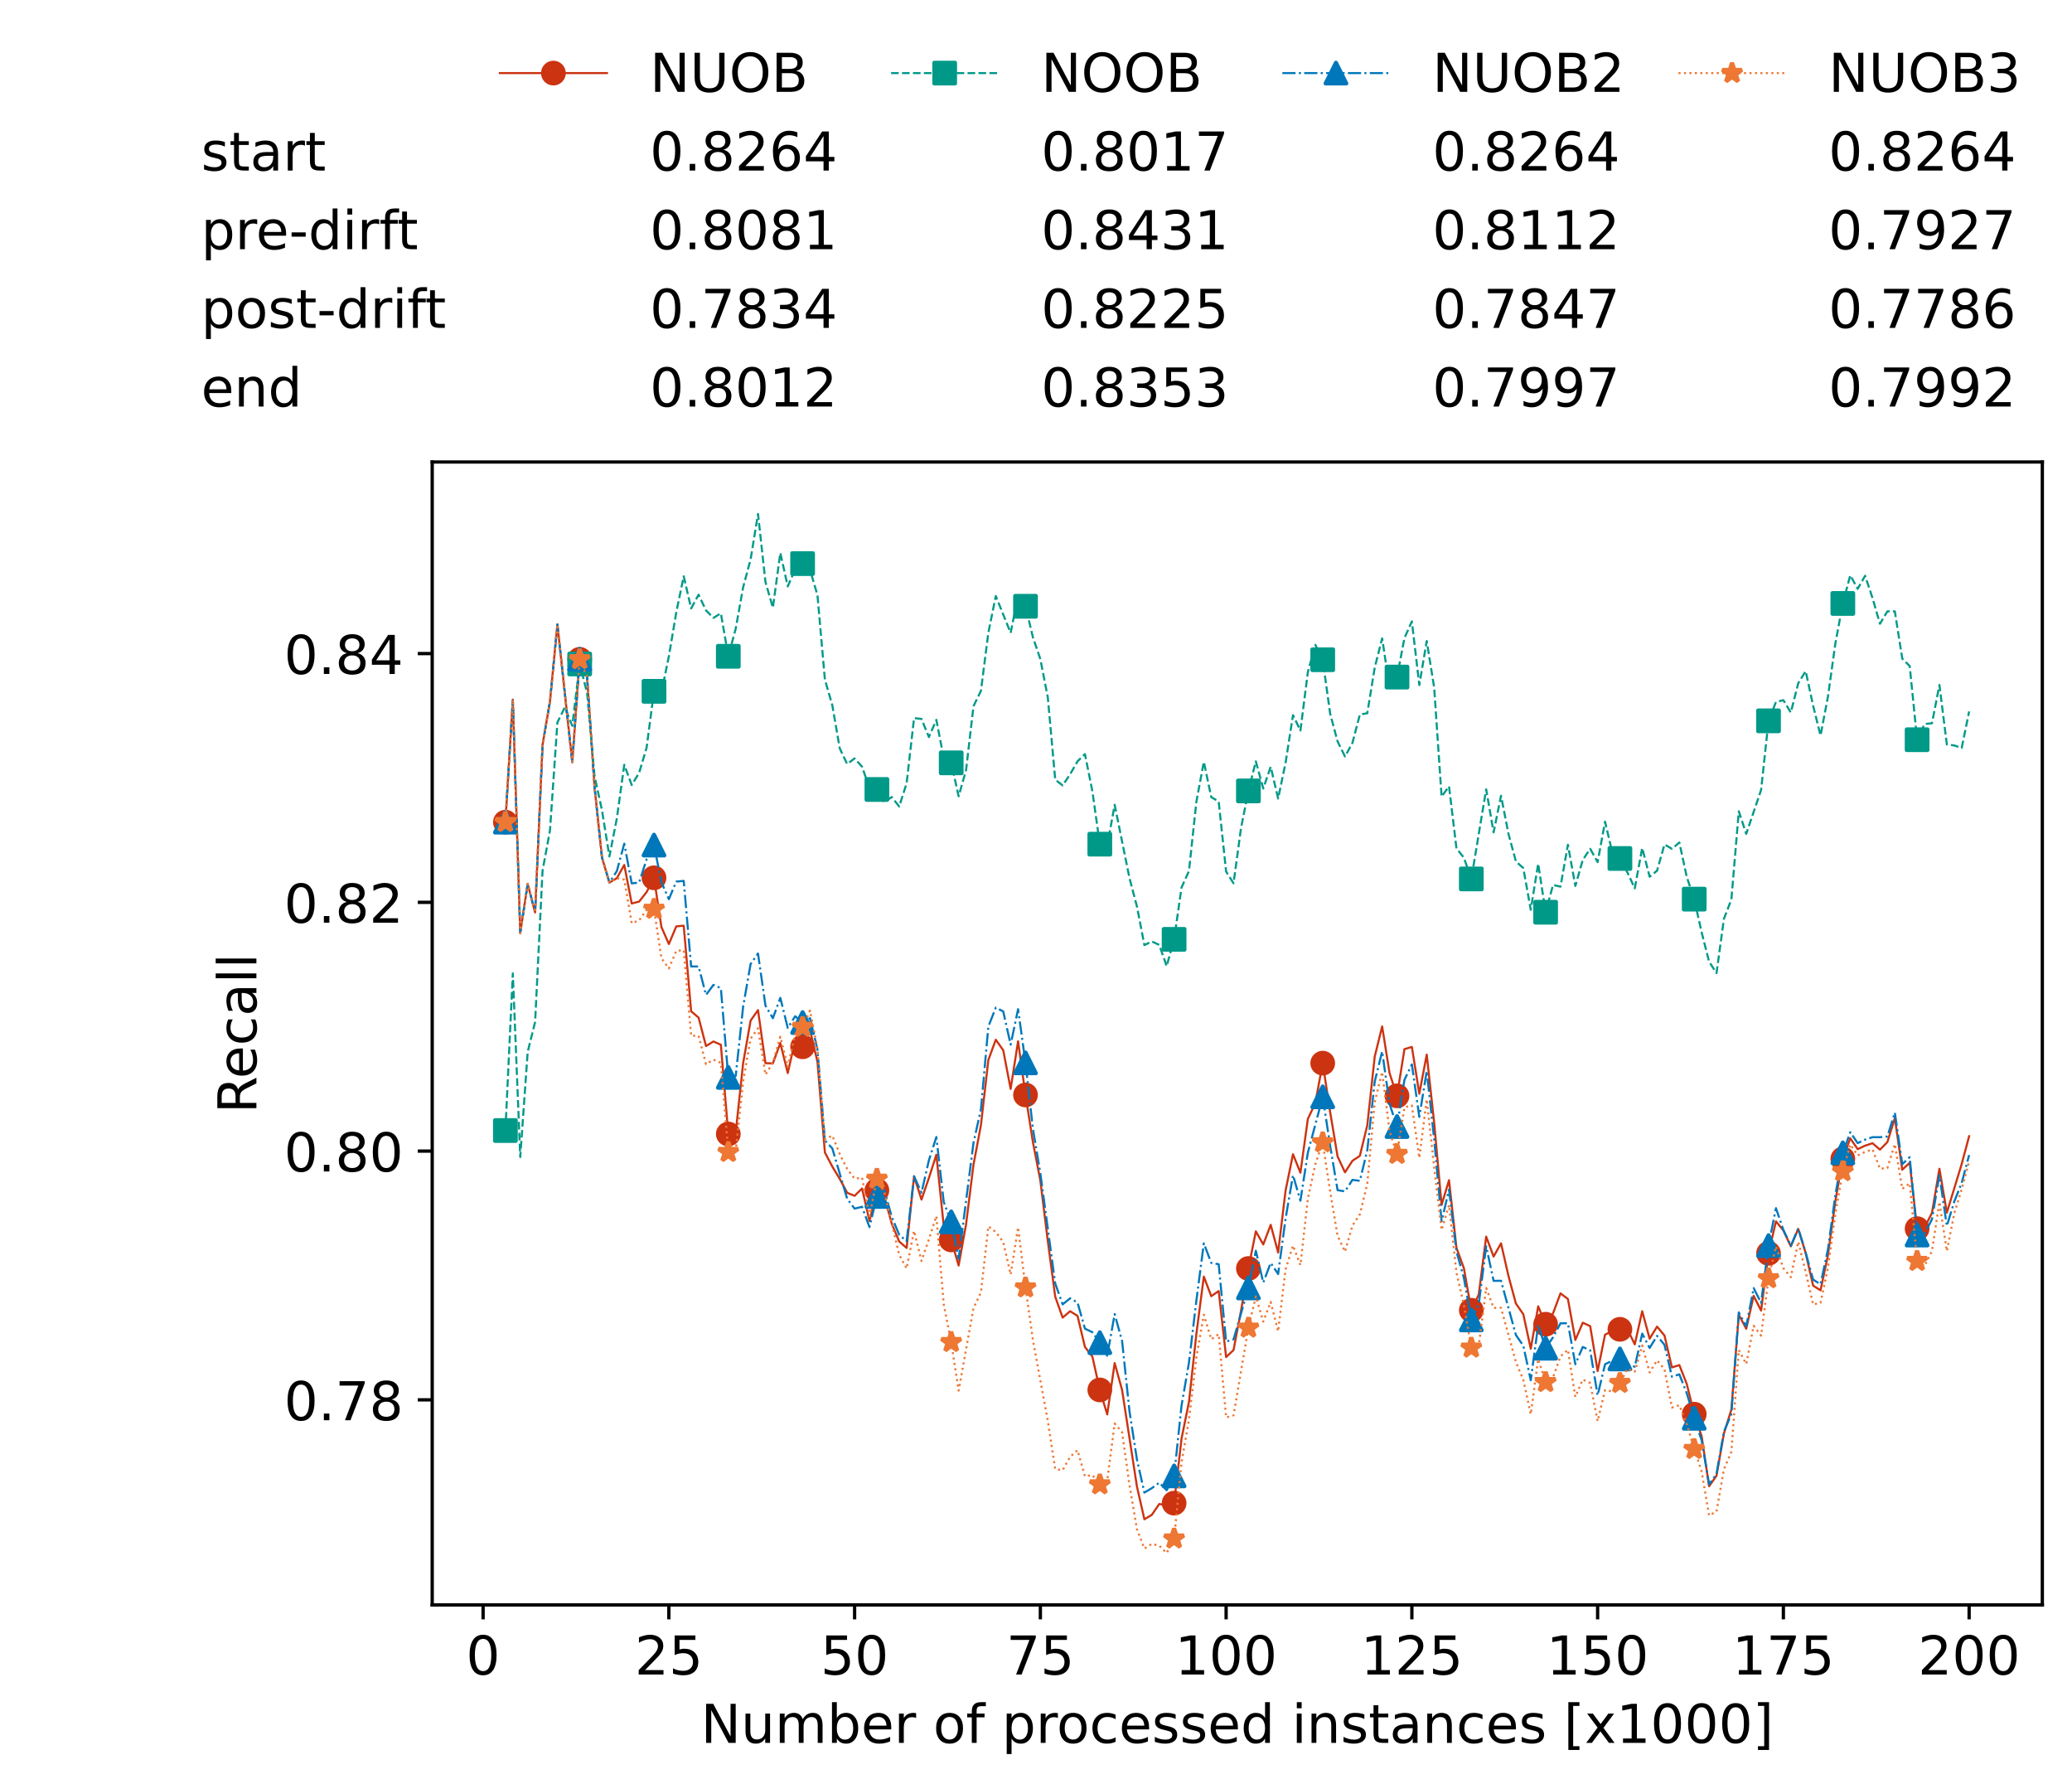 <?xml version="1.0" encoding="utf-8" standalone="no"?>
<!DOCTYPE svg PUBLIC "-//W3C//DTD SVG 1.1//EN"
  "http://www.w3.org/Graphics/SVG/1.1/DTD/svg11.dtd">
<!-- Created with matplotlib (https://matplotlib.org/) -->
<svg height="432.615pt" version="1.1" viewBox="0 0 502.65 432.615" width="502.65pt" xmlns="http://www.w3.org/2000/svg" xmlns:xlink="http://www.w3.org/1999/xlink">
 <defs>
  <style type="text/css">*{stroke-linecap:butt;stroke-linejoin:round;}</style>
 </defs>
 <g id="figure_1">
  <g id="patch_1">
   <path d="M 0 432.615 
L 502.65 432.615 
L 502.65 0 
L 0 0 
z
" style="fill:#ffffff;"/>
  </g>
  <g id="axes_1">
   <g id="patch_2">
    <path d="M 104.85 389.252 
L 495.45 389.252 
L 495.45 112.052 
L 104.85 112.052 
z
" style="fill:#ffffff;"/>
   </g>
   <g id="matplotlib.axis_1">
    <g id="xtick_1">
     <g id="line2d_1">
      <defs>
       <path d="M 0 0 
L 0 3.5 
" id="m628c98071b" style="stroke:#000000;stroke-width:0.8;"/>
      </defs>
      <g>
       <use style="stroke:#000000;stroke-width:0.8;" x="117.197" xlink:href="#m628c98071b" y="389.252"/>
      </g>
     </g>
     <g id="text_1">
      <!-- 0 -->
      <g transform="translate(113.061 406.13)scale(0.13 -0.13)">
       <defs>
        <path d="M 31.781 66.406 
Q 24.172 66.406 20.328 58.906 
Q 16.5 51.422 16.5 36.375 
Q 16.5 21.391 20.328 13.891 
Q 24.172 6.391 31.781 6.391 
Q 39.453 6.391 43.281 13.891 
Q 47.125 21.391 47.125 36.375 
Q 47.125 51.422 43.281 58.906 
Q 39.453 66.406 31.781 66.406 
z
M 31.781 74.219 
Q 44.047 74.219 50.516 64.516 
Q 56.984 54.828 56.984 36.375 
Q 56.984 17.969 50.516 8.266 
Q 44.047 -1.422 31.781 -1.422 
Q 19.531 -1.422 13.062 8.266 
Q 6.594 17.969 6.594 36.375 
Q 6.594 54.828 13.062 64.516 
Q 19.531 74.219 31.781 74.219 
z
" id="DejaVuSans-48"/>
       </defs>
       <use xlink:href="#DejaVuSans-48"/>
      </g>
     </g>
    </g>
    <g id="xtick_2">
     <g id="line2d_2">
      <g>
       <use style="stroke:#000000;stroke-width:0.8;" x="162.259" xlink:href="#m628c98071b" y="389.252"/>
      </g>
     </g>
     <g id="text_2">
      <!-- 25 -->
      <g transform="translate(153.988 406.13)scale(0.13 -0.13)">
       <defs>
        <path d="M 19.188 8.297 
L 53.609 8.297 
L 53.609 0 
L 7.328 0 
L 7.328 8.297 
Q 12.938 14.109 22.625 23.891 
Q 32.328 33.688 34.812 36.531 
Q 39.547 41.844 41.422 45.531 
Q 43.312 49.219 43.312 52.781 
Q 43.312 58.594 39.234 62.25 
Q 35.156 65.922 28.609 65.922 
Q 23.969 65.922 18.812 64.312 
Q 13.672 62.703 7.812 59.422 
L 7.812 69.391 
Q 13.766 71.781 18.938 73 
Q 24.125 74.219 28.422 74.219 
Q 39.75 74.219 46.484 68.547 
Q 53.219 62.891 53.219 53.422 
Q 53.219 48.922 51.531 44.891 
Q 49.859 40.875 45.406 35.406 
Q 44.188 33.984 37.641 27.219 
Q 31.109 20.453 19.188 8.297 
z
" id="DejaVuSans-50"/>
        <path d="M 10.797 72.906 
L 49.516 72.906 
L 49.516 64.594 
L 19.828 64.594 
L 19.828 46.734 
Q 21.969 47.469 24.109 47.828 
Q 26.266 48.188 28.422 48.188 
Q 40.625 48.188 47.75 41.5 
Q 54.891 34.812 54.891 23.391 
Q 54.891 11.625 47.562 5.094 
Q 40.234 -1.422 26.906 -1.422 
Q 22.312 -1.422 17.547 -0.641 
Q 12.797 0.141 7.719 1.703 
L 7.719 11.625 
Q 12.109 9.234 16.797 8.062 
Q 21.484 6.891 26.703 6.891 
Q 35.156 6.891 40.078 11.328 
Q 45.016 15.766 45.016 23.391 
Q 45.016 31 40.078 35.438 
Q 35.156 39.891 26.703 39.891 
Q 22.75 39.891 18.812 39.016 
Q 14.891 38.141 10.797 36.281 
z
" id="DejaVuSans-53"/>
       </defs>
       <use xlink:href="#DejaVuSans-50"/>
       <use x="63.623" xlink:href="#DejaVuSans-53"/>
      </g>
     </g>
    </g>
    <g id="xtick_3">
     <g id="line2d_3">
      <g>
       <use style="stroke:#000000;stroke-width:0.8;" x="207.322" xlink:href="#m628c98071b" y="389.252"/>
      </g>
     </g>
     <g id="text_3">
      <!-- 50 -->
      <g transform="translate(199.05 406.13)scale(0.13 -0.13)">
       <use xlink:href="#DejaVuSans-53"/>
       <use x="63.623" xlink:href="#DejaVuSans-48"/>
      </g>
     </g>
    </g>
    <g id="xtick_4">
     <g id="line2d_4">
      <g>
       <use style="stroke:#000000;stroke-width:0.8;" x="252.384" xlink:href="#m628c98071b" y="389.252"/>
      </g>
     </g>
     <g id="text_4">
      <!-- 75 -->
      <g transform="translate(244.113 406.13)scale(0.13 -0.13)">
       <defs>
        <path d="M 8.203 72.906 
L 55.078 72.906 
L 55.078 68.703 
L 28.609 0 
L 18.312 0 
L 43.219 64.594 
L 8.203 64.594 
z
" id="DejaVuSans-55"/>
       </defs>
       <use xlink:href="#DejaVuSans-55"/>
       <use x="63.623" xlink:href="#DejaVuSans-53"/>
      </g>
     </g>
    </g>
    <g id="xtick_5">
     <g id="line2d_5">
      <g>
       <use style="stroke:#000000;stroke-width:0.8;" x="297.446" xlink:href="#m628c98071b" y="389.252"/>
      </g>
     </g>
     <g id="text_5">
      <!-- 100 -->
      <g transform="translate(285.039 406.13)scale(0.13 -0.13)">
       <defs>
        <path d="M 12.406 8.297 
L 28.516 8.297 
L 28.516 63.922 
L 10.984 60.406 
L 10.984 69.391 
L 28.422 72.906 
L 38.281 72.906 
L 38.281 8.297 
L 54.391 8.297 
L 54.391 0 
L 12.406 0 
z
" id="DejaVuSans-49"/>
       </defs>
       <use xlink:href="#DejaVuSans-49"/>
       <use x="63.623" xlink:href="#DejaVuSans-48"/>
       <use x="127.246" xlink:href="#DejaVuSans-48"/>
      </g>
     </g>
    </g>
    <g id="xtick_6">
     <g id="line2d_6">
      <g>
       <use style="stroke:#000000;stroke-width:0.8;" x="342.509" xlink:href="#m628c98071b" y="389.252"/>
      </g>
     </g>
     <g id="text_6">
      <!-- 125 -->
      <g transform="translate(330.102 406.13)scale(0.13 -0.13)">
       <use xlink:href="#DejaVuSans-49"/>
       <use x="63.623" xlink:href="#DejaVuSans-50"/>
       <use x="127.246" xlink:href="#DejaVuSans-53"/>
      </g>
     </g>
    </g>
    <g id="xtick_7">
     <g id="line2d_7">
      <g>
       <use style="stroke:#000000;stroke-width:0.8;" x="387.571" xlink:href="#m628c98071b" y="389.252"/>
      </g>
     </g>
     <g id="text_7">
      <!-- 150 -->
      <g transform="translate(375.164 406.13)scale(0.13 -0.13)">
       <use xlink:href="#DejaVuSans-49"/>
       <use x="63.623" xlink:href="#DejaVuSans-53"/>
       <use x="127.246" xlink:href="#DejaVuSans-48"/>
      </g>
     </g>
    </g>
    <g id="xtick_8">
     <g id="line2d_8">
      <g>
       <use style="stroke:#000000;stroke-width:0.8;" x="432.633" xlink:href="#m628c98071b" y="389.252"/>
      </g>
     </g>
     <g id="text_8">
      <!-- 175 -->
      <g transform="translate(420.226 406.13)scale(0.13 -0.13)">
       <use xlink:href="#DejaVuSans-49"/>
       <use x="63.623" xlink:href="#DejaVuSans-55"/>
       <use x="127.246" xlink:href="#DejaVuSans-53"/>
      </g>
     </g>
    </g>
    <g id="xtick_9">
     <g id="line2d_9">
      <g>
       <use style="stroke:#000000;stroke-width:0.8;" x="477.695" xlink:href="#m628c98071b" y="389.252"/>
      </g>
     </g>
     <g id="text_9">
      <!-- 200 -->
      <g transform="translate(465.289 406.13)scale(0.13 -0.13)">
       <use xlink:href="#DejaVuSans-50"/>
       <use x="63.623" xlink:href="#DejaVuSans-48"/>
       <use x="127.246" xlink:href="#DejaVuSans-48"/>
      </g>
     </g>
    </g>
    <g id="text_10">
     <!-- Number of processed instances [x1000] -->
     <g transform="translate(170.025 422.711)scale(0.13 -0.13)">
      <defs>
       <path d="M 9.812 72.906 
L 23.094 72.906 
L 55.422 11.922 
L 55.422 72.906 
L 64.984 72.906 
L 64.984 0 
L 51.703 0 
L 19.391 60.984 
L 19.391 0 
L 9.812 0 
z
" id="DejaVuSans-78"/>
       <path d="M 8.5 21.578 
L 8.5 54.688 
L 17.484 54.688 
L 17.484 21.922 
Q 17.484 14.156 20.5 10.266 
Q 23.531 6.391 29.594 6.391 
Q 36.859 6.391 41.078 11.031 
Q 45.312 15.672 45.312 23.688 
L 45.312 54.688 
L 54.297 54.688 
L 54.297 0 
L 45.312 0 
L 45.312 8.406 
Q 42.047 3.422 37.719 1 
Q 33.406 -1.422 27.688 -1.422 
Q 18.266 -1.422 13.375 4.438 
Q 8.5 10.297 8.5 21.578 
z
M 31.109 56 
z
" id="DejaVuSans-117"/>
       <path d="M 52 44.188 
Q 55.375 50.25 60.062 53.125 
Q 64.75 56 71.094 56 
Q 79.641 56 84.281 50.016 
Q 88.922 44.047 88.922 33.016 
L 88.922 0 
L 79.891 0 
L 79.891 32.719 
Q 79.891 40.578 77.094 44.375 
Q 74.312 48.188 68.609 48.188 
Q 61.625 48.188 57.562 43.547 
Q 53.516 38.922 53.516 30.906 
L 53.516 0 
L 44.484 0 
L 44.484 32.719 
Q 44.484 40.625 41.703 44.406 
Q 38.922 48.188 33.109 48.188 
Q 26.219 48.188 22.156 43.531 
Q 18.109 38.875 18.109 30.906 
L 18.109 0 
L 9.078 0 
L 9.078 54.688 
L 18.109 54.688 
L 18.109 46.188 
Q 21.188 51.219 25.484 53.609 
Q 29.781 56 35.688 56 
Q 41.656 56 45.828 52.969 
Q 50 49.953 52 44.188 
z
" id="DejaVuSans-109"/>
       <path d="M 48.688 27.297 
Q 48.688 37.203 44.609 42.844 
Q 40.531 48.484 33.406 48.484 
Q 26.266 48.484 22.188 42.844 
Q 18.109 37.203 18.109 27.297 
Q 18.109 17.391 22.188 11.75 
Q 26.266 6.109 33.406 6.109 
Q 40.531 6.109 44.609 11.75 
Q 48.688 17.391 48.688 27.297 
z
M 18.109 46.391 
Q 20.953 51.266 25.266 53.625 
Q 29.594 56 35.594 56 
Q 45.562 56 51.781 48.094 
Q 58.016 40.188 58.016 27.297 
Q 58.016 14.406 51.781 6.484 
Q 45.562 -1.422 35.594 -1.422 
Q 29.594 -1.422 25.266 0.953 
Q 20.953 3.328 18.109 8.203 
L 18.109 0 
L 9.078 0 
L 9.078 75.984 
L 18.109 75.984 
z
" id="DejaVuSans-98"/>
       <path d="M 56.203 29.594 
L 56.203 25.203 
L 14.891 25.203 
Q 15.484 15.922 20.484 11.062 
Q 25.484 6.203 34.422 6.203 
Q 39.594 6.203 44.453 7.469 
Q 49.312 8.734 54.109 11.281 
L 54.109 2.781 
Q 49.266 0.734 44.188 -0.344 
Q 39.109 -1.422 33.891 -1.422 
Q 20.797 -1.422 13.156 6.188 
Q 5.516 13.812 5.516 26.812 
Q 5.516 40.234 12.766 48.109 
Q 20.016 56 32.328 56 
Q 43.359 56 49.781 48.891 
Q 56.203 41.797 56.203 29.594 
z
M 47.219 32.234 
Q 47.125 39.594 43.094 43.984 
Q 39.062 48.391 32.422 48.391 
Q 24.906 48.391 20.391 44.141 
Q 15.875 39.891 15.188 32.172 
z
" id="DejaVuSans-101"/>
       <path d="M 41.109 46.297 
Q 39.594 47.172 37.812 47.578 
Q 36.031 48 33.891 48 
Q 26.266 48 22.188 43.047 
Q 18.109 38.094 18.109 28.812 
L 18.109 0 
L 9.078 0 
L 9.078 54.688 
L 18.109 54.688 
L 18.109 46.188 
Q 20.953 51.172 25.484 53.578 
Q 30.031 56 36.531 56 
Q 37.453 56 38.578 55.875 
Q 39.703 55.766 41.062 55.516 
z
" id="DejaVuSans-114"/>
       <path id="DejaVuSans-32"/>
       <path d="M 30.609 48.391 
Q 23.391 48.391 19.188 42.75 
Q 14.984 37.109 14.984 27.297 
Q 14.984 17.484 19.156 11.844 
Q 23.344 6.203 30.609 6.203 
Q 37.797 6.203 41.984 11.859 
Q 46.188 17.531 46.188 27.297 
Q 46.188 37.016 41.984 42.703 
Q 37.797 48.391 30.609 48.391 
z
M 30.609 56 
Q 42.328 56 49.016 48.375 
Q 55.719 40.766 55.719 27.297 
Q 55.719 13.875 49.016 6.219 
Q 42.328 -1.422 30.609 -1.422 
Q 18.844 -1.422 12.172 6.219 
Q 5.516 13.875 5.516 27.297 
Q 5.516 40.766 12.172 48.375 
Q 18.844 56 30.609 56 
z
" id="DejaVuSans-111"/>
       <path d="M 37.109 75.984 
L 37.109 68.5 
L 28.516 68.5 
Q 23.688 68.5 21.797 66.547 
Q 19.922 64.594 19.922 59.516 
L 19.922 54.688 
L 34.719 54.688 
L 34.719 47.703 
L 19.922 47.703 
L 19.922 0 
L 10.891 0 
L 10.891 47.703 
L 2.297 47.703 
L 2.297 54.688 
L 10.891 54.688 
L 10.891 58.5 
Q 10.891 67.625 15.141 71.797 
Q 19.391 75.984 28.609 75.984 
z
" id="DejaVuSans-102"/>
       <path d="M 18.109 8.203 
L 18.109 -20.797 
L 9.078 -20.797 
L 9.078 54.688 
L 18.109 54.688 
L 18.109 46.391 
Q 20.953 51.266 25.266 53.625 
Q 29.594 56 35.594 56 
Q 45.562 56 51.781 48.094 
Q 58.016 40.188 58.016 27.297 
Q 58.016 14.406 51.781 6.484 
Q 45.562 -1.422 35.594 -1.422 
Q 29.594 -1.422 25.266 0.953 
Q 20.953 3.328 18.109 8.203 
z
M 48.688 27.297 
Q 48.688 37.203 44.609 42.844 
Q 40.531 48.484 33.406 48.484 
Q 26.266 48.484 22.188 42.844 
Q 18.109 37.203 18.109 27.297 
Q 18.109 17.391 22.188 11.75 
Q 26.266 6.109 33.406 6.109 
Q 40.531 6.109 44.609 11.75 
Q 48.688 17.391 48.688 27.297 
z
" id="DejaVuSans-112"/>
       <path d="M 48.781 52.594 
L 48.781 44.188 
Q 44.969 46.297 41.141 47.344 
Q 37.312 48.391 33.406 48.391 
Q 24.656 48.391 19.812 42.844 
Q 14.984 37.312 14.984 27.297 
Q 14.984 17.281 19.812 11.734 
Q 24.656 6.203 33.406 6.203 
Q 37.312 6.203 41.141 7.25 
Q 44.969 8.297 48.781 10.406 
L 48.781 2.094 
Q 45.016 0.344 40.984 -0.531 
Q 36.969 -1.422 32.422 -1.422 
Q 20.062 -1.422 12.781 6.344 
Q 5.516 14.109 5.516 27.297 
Q 5.516 40.672 12.859 48.328 
Q 20.219 56 33.016 56 
Q 37.156 56 41.109 55.141 
Q 45.062 54.297 48.781 52.594 
z
" id="DejaVuSans-99"/>
       <path d="M 44.281 53.078 
L 44.281 44.578 
Q 40.484 46.531 36.375 47.5 
Q 32.281 48.484 27.875 48.484 
Q 21.188 48.484 17.844 46.438 
Q 14.5 44.391 14.5 40.281 
Q 14.5 37.156 16.891 35.375 
Q 19.281 33.594 26.516 31.984 
L 29.594 31.297 
Q 39.156 29.25 43.188 25.516 
Q 47.219 21.781 47.219 15.094 
Q 47.219 7.469 41.188 3.016 
Q 35.156 -1.422 24.609 -1.422 
Q 20.219 -1.422 15.453 -0.562 
Q 10.688 0.297 5.422 2 
L 5.422 11.281 
Q 10.406 8.688 15.234 7.391 
Q 20.062 6.109 24.812 6.109 
Q 31.156 6.109 34.562 8.281 
Q 37.984 10.453 37.984 14.406 
Q 37.984 18.062 35.516 20.016 
Q 33.062 21.969 24.703 23.781 
L 21.578 24.516 
Q 13.234 26.266 9.516 29.906 
Q 5.812 33.547 5.812 39.891 
Q 5.812 47.609 11.281 51.797 
Q 16.75 56 26.812 56 
Q 31.781 56 36.172 55.266 
Q 40.578 54.547 44.281 53.078 
z
" id="DejaVuSans-115"/>
       <path d="M 45.406 46.391 
L 45.406 75.984 
L 54.391 75.984 
L 54.391 0 
L 45.406 0 
L 45.406 8.203 
Q 42.578 3.328 38.25 0.953 
Q 33.938 -1.422 27.875 -1.422 
Q 17.969 -1.422 11.734 6.484 
Q 5.516 14.406 5.516 27.297 
Q 5.516 40.188 11.734 48.094 
Q 17.969 56 27.875 56 
Q 33.938 56 38.25 53.625 
Q 42.578 51.266 45.406 46.391 
z
M 14.797 27.297 
Q 14.797 17.391 18.875 11.75 
Q 22.953 6.109 30.078 6.109 
Q 37.203 6.109 41.297 11.75 
Q 45.406 17.391 45.406 27.297 
Q 45.406 37.203 41.297 42.844 
Q 37.203 48.484 30.078 48.484 
Q 22.953 48.484 18.875 42.844 
Q 14.797 37.203 14.797 27.297 
z
" id="DejaVuSans-100"/>
       <path d="M 9.422 54.688 
L 18.406 54.688 
L 18.406 0 
L 9.422 0 
z
M 9.422 75.984 
L 18.406 75.984 
L 18.406 64.594 
L 9.422 64.594 
z
" id="DejaVuSans-105"/>
       <path d="M 54.891 33.016 
L 54.891 0 
L 45.906 0 
L 45.906 32.719 
Q 45.906 40.484 42.875 44.328 
Q 39.844 48.188 33.797 48.188 
Q 26.516 48.188 22.312 43.547 
Q 18.109 38.922 18.109 30.906 
L 18.109 0 
L 9.078 0 
L 9.078 54.688 
L 18.109 54.688 
L 18.109 46.188 
Q 21.344 51.125 25.703 53.562 
Q 30.078 56 35.797 56 
Q 45.219 56 50.047 50.172 
Q 54.891 44.344 54.891 33.016 
z
" id="DejaVuSans-110"/>
       <path d="M 18.312 70.219 
L 18.312 54.688 
L 36.812 54.688 
L 36.812 47.703 
L 18.312 47.703 
L 18.312 18.016 
Q 18.312 11.328 20.141 9.422 
Q 21.969 7.516 27.594 7.516 
L 36.812 7.516 
L 36.812 0 
L 27.594 0 
Q 17.188 0 13.234 3.875 
Q 9.281 7.766 9.281 18.016 
L 9.281 47.703 
L 2.688 47.703 
L 2.688 54.688 
L 9.281 54.688 
L 9.281 70.219 
z
" id="DejaVuSans-116"/>
       <path d="M 34.281 27.484 
Q 23.391 27.484 19.188 25 
Q 14.984 22.516 14.984 16.5 
Q 14.984 11.719 18.141 8.906 
Q 21.297 6.109 26.703 6.109 
Q 34.188 6.109 38.703 11.406 
Q 43.219 16.703 43.219 25.484 
L 43.219 27.484 
z
M 52.203 31.203 
L 52.203 0 
L 43.219 0 
L 43.219 8.297 
Q 40.141 3.328 35.547 0.953 
Q 30.953 -1.422 24.312 -1.422 
Q 15.922 -1.422 10.953 3.297 
Q 6 8.016 6 15.922 
Q 6 25.141 12.172 29.828 
Q 18.359 34.516 30.609 34.516 
L 43.219 34.516 
L 43.219 35.406 
Q 43.219 41.609 39.141 45 
Q 35.062 48.391 27.688 48.391 
Q 23 48.391 18.547 47.266 
Q 14.109 46.141 10.016 43.891 
L 10.016 52.203 
Q 14.938 54.109 19.578 55.047 
Q 24.219 56 28.609 56 
Q 40.484 56 46.344 49.844 
Q 52.203 43.703 52.203 31.203 
z
" id="DejaVuSans-97"/>
       <path d="M 8.594 75.984 
L 29.297 75.984 
L 29.297 69 
L 17.578 69 
L 17.578 -6.203 
L 29.297 -6.203 
L 29.297 -13.188 
L 8.594 -13.188 
z
" id="DejaVuSans-91"/>
       <path d="M 54.891 54.688 
L 35.109 28.078 
L 55.906 0 
L 45.312 0 
L 29.391 21.484 
L 13.484 0 
L 2.875 0 
L 24.125 28.609 
L 4.688 54.688 
L 15.281 54.688 
L 29.781 35.203 
L 44.281 54.688 
z
" id="DejaVuSans-120"/>
       <path d="M 30.422 75.984 
L 30.422 -13.188 
L 9.719 -13.188 
L 9.719 -6.203 
L 21.391 -6.203 
L 21.391 69 
L 9.719 69 
L 9.719 75.984 
z
" id="DejaVuSans-93"/>
      </defs>
      <use xlink:href="#DejaVuSans-78"/>
      <use x="74.805" xlink:href="#DejaVuSans-117"/>
      <use x="138.184" xlink:href="#DejaVuSans-109"/>
      <use x="235.596" xlink:href="#DejaVuSans-98"/>
      <use x="299.072" xlink:href="#DejaVuSans-101"/>
      <use x="360.596" xlink:href="#DejaVuSans-114"/>
      <use x="401.709" xlink:href="#DejaVuSans-32"/>
      <use x="433.496" xlink:href="#DejaVuSans-111"/>
      <use x="494.678" xlink:href="#DejaVuSans-102"/>
      <use x="529.883" xlink:href="#DejaVuSans-32"/>
      <use x="561.67" xlink:href="#DejaVuSans-112"/>
      <use x="625.146" xlink:href="#DejaVuSans-114"/>
      <use x="664.01" xlink:href="#DejaVuSans-111"/>
      <use x="725.191" xlink:href="#DejaVuSans-99"/>
      <use x="780.172" xlink:href="#DejaVuSans-101"/>
      <use x="841.695" xlink:href="#DejaVuSans-115"/>
      <use x="893.795" xlink:href="#DejaVuSans-115"/>
      <use x="945.895" xlink:href="#DejaVuSans-101"/>
      <use x="1007.418" xlink:href="#DejaVuSans-100"/>
      <use x="1070.895" xlink:href="#DejaVuSans-32"/>
      <use x="1102.682" xlink:href="#DejaVuSans-105"/>
      <use x="1130.465" xlink:href="#DejaVuSans-110"/>
      <use x="1193.844" xlink:href="#DejaVuSans-115"/>
      <use x="1245.943" xlink:href="#DejaVuSans-116"/>
      <use x="1285.152" xlink:href="#DejaVuSans-97"/>
      <use x="1346.432" xlink:href="#DejaVuSans-110"/>
      <use x="1409.811" xlink:href="#DejaVuSans-99"/>
      <use x="1464.791" xlink:href="#DejaVuSans-101"/>
      <use x="1526.314" xlink:href="#DejaVuSans-115"/>
      <use x="1578.414" xlink:href="#DejaVuSans-32"/>
      <use x="1610.201" xlink:href="#DejaVuSans-91"/>
      <use x="1649.215" xlink:href="#DejaVuSans-120"/>
      <use x="1708.395" xlink:href="#DejaVuSans-49"/>
      <use x="1772.018" xlink:href="#DejaVuSans-48"/>
      <use x="1835.641" xlink:href="#DejaVuSans-48"/>
      <use x="1899.264" xlink:href="#DejaVuSans-48"/>
      <use x="1962.887" xlink:href="#DejaVuSans-93"/>
     </g>
    </g>
   </g>
   <g id="matplotlib.axis_2">
    <g id="ytick_1">
     <g id="line2d_10">
      <defs>
       <path d="M 0 0 
L -3.5 0 
" id="maca24611bf" style="stroke:#000000;stroke-width:0.8;"/>
      </defs>
      <g>
       <use style="stroke:#000000;stroke-width:0.8;" x="104.85" xlink:href="#maca24611bf" y="339.513"/>
      </g>
     </g>
     <g id="text_11">
      <!-- 0.78 -->
      <g transform="translate(68.905 344.452)scale(0.13 -0.13)">
       <defs>
        <path d="M 10.688 12.406 
L 21 12.406 
L 21 0 
L 10.688 0 
z
" id="DejaVuSans-46"/>
        <path d="M 31.781 34.625 
Q 24.75 34.625 20.719 30.859 
Q 16.703 27.094 16.703 20.516 
Q 16.703 13.922 20.719 10.156 
Q 24.75 6.391 31.781 6.391 
Q 38.812 6.391 42.859 10.172 
Q 46.922 13.969 46.922 20.516 
Q 46.922 27.094 42.891 30.859 
Q 38.875 34.625 31.781 34.625 
z
M 21.922 38.812 
Q 15.578 40.375 12.031 44.719 
Q 8.5 49.078 8.5 55.328 
Q 8.5 64.062 14.719 69.141 
Q 20.953 74.219 31.781 74.219 
Q 42.672 74.219 48.875 69.141 
Q 55.078 64.062 55.078 55.328 
Q 55.078 49.078 51.531 44.719 
Q 48 40.375 41.703 38.812 
Q 48.828 37.156 52.797 32.312 
Q 56.781 27.484 56.781 20.516 
Q 56.781 9.906 50.312 4.234 
Q 43.844 -1.422 31.781 -1.422 
Q 19.734 -1.422 13.25 4.234 
Q 6.781 9.906 6.781 20.516 
Q 6.781 27.484 10.781 32.312 
Q 14.797 37.156 21.922 38.812 
z
M 18.312 54.391 
Q 18.312 48.734 21.844 45.562 
Q 25.391 42.391 31.781 42.391 
Q 38.141 42.391 41.719 45.562 
Q 45.312 48.734 45.312 54.391 
Q 45.312 60.062 41.719 63.234 
Q 38.141 66.406 31.781 66.406 
Q 25.391 66.406 21.844 63.234 
Q 18.312 60.062 18.312 54.391 
z
" id="DejaVuSans-56"/>
       </defs>
       <use xlink:href="#DejaVuSans-48"/>
       <use x="63.623" xlink:href="#DejaVuSans-46"/>
       <use x="95.41" xlink:href="#DejaVuSans-55"/>
       <use x="159.033" xlink:href="#DejaVuSans-56"/>
      </g>
     </g>
    </g>
    <g id="ytick_2">
     <g id="line2d_11">
      <g>
       <use style="stroke:#000000;stroke-width:0.8;" x="104.85" xlink:href="#maca24611bf" y="279.182"/>
      </g>
     </g>
     <g id="text_12">
      <!-- 0.80 -->
      <g transform="translate(68.905 284.121)scale(0.13 -0.13)">
       <use xlink:href="#DejaVuSans-48"/>
       <use x="63.623" xlink:href="#DejaVuSans-46"/>
       <use x="95.41" xlink:href="#DejaVuSans-56"/>
       <use x="159.033" xlink:href="#DejaVuSans-48"/>
      </g>
     </g>
    </g>
    <g id="ytick_3">
     <g id="line2d_12">
      <g>
       <use style="stroke:#000000;stroke-width:0.8;" x="104.85" xlink:href="#maca24611bf" y="218.85"/>
      </g>
     </g>
     <g id="text_13">
      <!-- 0.82 -->
      <g transform="translate(68.905 223.789)scale(0.13 -0.13)">
       <use xlink:href="#DejaVuSans-48"/>
       <use x="63.623" xlink:href="#DejaVuSans-46"/>
       <use x="95.41" xlink:href="#DejaVuSans-56"/>
       <use x="159.033" xlink:href="#DejaVuSans-50"/>
      </g>
     </g>
    </g>
    <g id="ytick_4">
     <g id="line2d_13">
      <g>
       <use style="stroke:#000000;stroke-width:0.8;" x="104.85" xlink:href="#maca24611bf" y="158.519"/>
      </g>
     </g>
     <g id="text_14">
      <!-- 0.84 -->
      <g transform="translate(68.905 163.458)scale(0.13 -0.13)">
       <defs>
        <path d="M 37.797 64.312 
L 12.891 25.391 
L 37.797 25.391 
z
M 35.203 72.906 
L 47.609 72.906 
L 47.609 25.391 
L 58.016 25.391 
L 58.016 17.188 
L 47.609 17.188 
L 47.609 0 
L 37.797 0 
L 37.797 17.188 
L 4.891 17.188 
L 4.891 26.703 
z
" id="DejaVuSans-52"/>
       </defs>
       <use xlink:href="#DejaVuSans-48"/>
       <use x="63.623" xlink:href="#DejaVuSans-46"/>
       <use x="95.41" xlink:href="#DejaVuSans-56"/>
       <use x="159.033" xlink:href="#DejaVuSans-52"/>
      </g>
     </g>
    </g>
    <g id="text_15">
     <!-- Recall -->
     <g transform="translate(62.201 270.044)rotate(-90)scale(0.13 -0.13)">
      <defs>
       <path d="M 44.391 34.188 
Q 47.562 33.109 50.562 29.594 
Q 53.562 26.078 56.594 19.922 
L 66.609 0 
L 56 0 
L 46.688 18.703 
Q 43.062 26.031 39.672 28.422 
Q 36.281 30.812 30.422 30.812 
L 19.672 30.812 
L 19.672 0 
L 9.812 0 
L 9.812 72.906 
L 32.078 72.906 
Q 44.578 72.906 50.734 67.672 
Q 56.891 62.453 56.891 51.906 
Q 56.891 45.016 53.688 40.469 
Q 50.484 35.938 44.391 34.188 
z
M 19.672 64.797 
L 19.672 38.922 
L 32.078 38.922 
Q 39.203 38.922 42.844 42.219 
Q 46.484 45.516 46.484 51.906 
Q 46.484 58.297 42.844 61.547 
Q 39.203 64.797 32.078 64.797 
z
" id="DejaVuSans-82"/>
       <path d="M 9.422 75.984 
L 18.406 75.984 
L 18.406 0 
L 9.422 0 
z
" id="DejaVuSans-108"/>
      </defs>
      <use xlink:href="#DejaVuSans-82"/>
      <use x="64.982" xlink:href="#DejaVuSans-101"/>
      <use x="126.506" xlink:href="#DejaVuSans-99"/>
      <use x="181.486" xlink:href="#DejaVuSans-97"/>
      <use x="242.766" xlink:href="#DejaVuSans-108"/>
      <use x="270.549" xlink:href="#DejaVuSans-108"/>
     </g>
    </g>
   </g>
   <g id="line2d_14"/>
   <g id="line2d_15"/>
   <g id="line2d_16"/>
   <g id="line2d_17"/>
   <g id="line2d_18"/>
   <g id="line2d_19">
    <path clip-path="url(#p08f64f5040)" d="M 122.605 199.405 
L 124.407 169.68 
L 126.21 226.291 
L 128.012 214.376 
L 129.815 221.304 
L 131.617 180.674 
L 133.419 170.121 
L 135.222 151.434 
L 138.827 184.848 
L 140.629 159.906 
L 142.432 164.26 
L 144.234 190.918 
L 146.037 207.996 
L 147.839 214.053 
L 149.642 212.982 
L 151.444 209.778 
L 153.247 219.124 
L 155.049 218.667 
L 156.852 216.369 
L 158.654 212.898 
L 160.457 224.838 
L 162.259 228.958 
L 164.062 224.679 
L 165.864 224.511 
L 167.667 245.269 
L 169.469 246.808 
L 171.272 253.703 
L 173.074 252.596 
L 174.877 253.387 
L 176.679 275.036 
L 178.482 274.656 
L 180.284 257.816 
L 182.087 247.532 
L 183.889 244.988 
L 185.692 257.859 
L 187.494 257.916 
L 189.297 252.975 
L 191.099 260.257 
L 192.902 252.344 
L 194.704 253.879 
L 196.507 249.884 
L 198.309 257.51 
L 200.112 279.518 
L 201.914 282.934 
L 203.717 285.921 
L 205.519 289.296 
L 207.322 290.025 
L 209.124 288.252 
L 210.927 296.139 
L 212.729 288.707 
L 214.532 290.262 
L 216.334 296.778 
L 218.137 301.108 
L 219.939 302.668 
L 221.742 285.291 
L 223.544 290.936 
L 225.347 285.69 
L 227.149 280.053 
L 228.952 297.403 
L 230.754 300.718 
L 232.557 306.929 
L 234.359 296.95 
L 236.162 282.456 
L 237.964 272.895 
L 239.767 257.076 
L 241.569 252.162 
L 243.372 254.723 
L 245.174 264.101 
L 246.976 252.548 
L 248.779 265.563 
L 250.581 277.044 
L 252.384 286.345 
L 254.186 301 
L 255.989 314.496 
L 257.791 319.565 
L 259.594 318.012 
L 261.396 319.144 
L 263.199 326.682 
L 265.001 329.012 
L 266.804 337.107 
L 268.606 343.039 
L 270.409 330.583 
L 272.211 337.138 
L 275.816 360.545 
L 277.619 368.47 
L 279.421 367.405 
L 281.224 364.769 
L 283.026 365.083 
L 284.829 364.565 
L 286.631 348.911 
L 288.434 340.014 
L 290.236 323.472 
L 292.039 309.626 
L 293.841 314.37 
L 295.644 313.124 
L 297.446 329.13 
L 299.249 327.427 
L 301.051 317.934 
L 302.854 307.656 
L 304.656 298.642 
L 306.459 301.823 
L 308.261 297.06 
L 310.064 303.775 
L 311.866 288.767 
L 313.669 279.934 
L 315.471 284.427 
L 317.274 271.373 
L 319.076 267.566 
L 320.879 257.849 
L 322.681 269.684 
L 324.484 280.483 
L 326.286 284.331 
L 328.089 281.53 
L 329.891 280.335 
L 331.694 272.908 
L 333.496 256.27 
L 335.299 248.942 
L 337.101 260.304 
L 338.904 265.782 
L 340.706 254.455 
L 342.509 253.92 
L 344.311 265.267 
L 346.114 255.774 
L 347.916 272.261 
L 349.719 292.229 
L 351.521 286.239 
L 353.324 302.639 
L 355.126 307.585 
L 356.928 317.779 
L 358.731 313.97 
L 360.533 299.923 
L 362.336 304.753 
L 364.138 301.554 
L 365.941 309.462 
L 367.743 316.145 
L 369.546 318.755 
L 371.348 327.115 
L 373.151 316.83 
L 374.953 321.172 
L 376.756 318.524 
L 378.558 313.69 
L 380.361 315.044 
L 382.163 324.993 
L 383.966 320.802 
L 385.768 321.631 
L 387.571 332.533 
L 389.373 323.693 
L 391.176 322.82 
L 392.978 322.406 
L 394.781 322.317 
L 396.583 326.06 
L 398.386 318.019 
L 400.188 324.675 
L 401.991 321.746 
L 403.793 323.913 
L 405.596 331.646 
L 407.398 331.079 
L 409.201 335.676 
L 411.003 342.989 
L 412.806 348.326 
L 414.608 360.458 
L 416.411 357.912 
L 418.213 347.661 
L 420.016 341.879 
L 421.818 318.877 
L 423.621 322.271 
L 425.423 314.281 
L 427.226 317.861 
L 429.028 303.977 
L 430.831 296.219 
L 432.633 298.425 
L 434.436 302.287 
L 436.238 298.047 
L 438.041 303.905 
L 439.843 311.807 
L 441.646 312.948 
L 443.448 304.439 
L 445.251 291.258 
L 447.053 281.072 
L 448.856 276.071 
L 450.658 278.711 
L 452.461 277.86 
L 454.263 277.274 
L 456.066 278.829 
L 457.868 276.986 
L 459.671 271.185 
L 461.473 283.698 
L 463.276 282.008 
L 465.078 297.99 
L 466.881 297.736 
L 468.683 294.148 
L 470.485 283.466 
L 472.288 294.104 
L 475.893 282.305 
L 477.695 275.566 
L 477.695 275.566 
" style="fill:none;stroke:#cc3311;stroke-linecap:square;stroke-width:0.5;"/>
    <defs>
     <path d="M 0 2.5 
C 0.663 2.5 1.299 2.237 1.768 1.768 
C 2.237 1.299 2.5 0.663 2.5 0 
C 2.5 -0.663 2.237 -1.299 1.768 -1.768 
C 1.299 -2.237 0.663 -2.5 0 -2.5 
C -0.663 -2.5 -1.299 -2.237 -1.768 -1.768 
C -2.237 -1.299 -2.5 -0.663 -2.5 0 
C -2.5 0.663 -2.237 1.299 -1.768 1.768 
C -1.299 2.237 -0.663 2.5 0 2.5 
z
" id="m691e9d8dad" style="stroke:#cc3311;"/>
    </defs>
    <g clip-path="url(#p08f64f5040)">
     <use style="fill:#cc3311;stroke:#cc3311;" x="122.605" xlink:href="#m691e9d8dad" y="199.405"/>
     <use style="fill:#cc3311;stroke:#cc3311;" x="140.629" xlink:href="#m691e9d8dad" y="159.906"/>
     <use style="fill:#cc3311;stroke:#cc3311;" x="158.654" xlink:href="#m691e9d8dad" y="212.898"/>
     <use style="fill:#cc3311;stroke:#cc3311;" x="176.679" xlink:href="#m691e9d8dad" y="275.036"/>
     <use style="fill:#cc3311;stroke:#cc3311;" x="194.704" xlink:href="#m691e9d8dad" y="253.879"/>
     <use style="fill:#cc3311;stroke:#cc3311;" x="212.729" xlink:href="#m691e9d8dad" y="288.707"/>
     <use style="fill:#cc3311;stroke:#cc3311;" x="230.754" xlink:href="#m691e9d8dad" y="300.718"/>
     <use style="fill:#cc3311;stroke:#cc3311;" x="248.779" xlink:href="#m691e9d8dad" y="265.563"/>
     <use style="fill:#cc3311;stroke:#cc3311;" x="266.804" xlink:href="#m691e9d8dad" y="337.107"/>
     <use style="fill:#cc3311;stroke:#cc3311;" x="284.829" xlink:href="#m691e9d8dad" y="364.565"/>
     <use style="fill:#cc3311;stroke:#cc3311;" x="302.854" xlink:href="#m691e9d8dad" y="307.656"/>
     <use style="fill:#cc3311;stroke:#cc3311;" x="320.879" xlink:href="#m691e9d8dad" y="257.849"/>
     <use style="fill:#cc3311;stroke:#cc3311;" x="338.904" xlink:href="#m691e9d8dad" y="265.782"/>
     <use style="fill:#cc3311;stroke:#cc3311;" x="356.928" xlink:href="#m691e9d8dad" y="317.779"/>
     <use style="fill:#cc3311;stroke:#cc3311;" x="374.953" xlink:href="#m691e9d8dad" y="321.172"/>
     <use style="fill:#cc3311;stroke:#cc3311;" x="392.978" xlink:href="#m691e9d8dad" y="322.406"/>
     <use style="fill:#cc3311;stroke:#cc3311;" x="411.003" xlink:href="#m691e9d8dad" y="342.989"/>
     <use style="fill:#cc3311;stroke:#cc3311;" x="429.028" xlink:href="#m691e9d8dad" y="303.977"/>
     <use style="fill:#cc3311;stroke:#cc3311;" x="447.053" xlink:href="#m691e9d8dad" y="281.072"/>
     <use style="fill:#cc3311;stroke:#cc3311;" x="465.078" xlink:href="#m691e9d8dad" y="297.99"/>
    </g>
   </g>
   <g id="line2d_20"/>
   <g id="line2d_21"/>
   <g id="line2d_22"/>
   <g id="line2d_23"/>
   <g id="line2d_24">
    <path clip-path="url(#p08f64f5040)" d="M 122.605 274.196 
L 124.407 236.081 
L 126.21 280.614 
L 128.012 255.118 
L 129.815 247.864 
L 131.617 211.187 
L 133.419 201.406 
L 135.222 175.216 
L 137.024 171.533 
L 138.827 176.037 
L 140.629 161.037 
L 142.432 168.089 
L 144.234 188.237 
L 146.037 196.529 
L 147.839 207.722 
L 149.642 198.477 
L 151.444 185.48 
L 153.247 190.397 
L 155.049 187.433 
L 156.852 181.373 
L 158.654 167.675 
L 160.457 167.928 
L 162.259 159.187 
L 164.062 148.49 
L 165.864 139.775 
L 167.667 147.566 
L 169.469 144.231 
L 171.272 148.038 
L 173.074 149.866 
L 174.877 148.73 
L 176.679 159.17 
L 178.482 152.449 
L 180.284 142.417 
L 182.087 135.676 
L 183.889 124.652 
L 185.692 141.135 
L 187.494 147.396 
L 189.297 134.082 
L 191.099 142.224 
L 192.902 138.096 
L 194.704 136.691 
L 196.507 138.203 
L 198.309 144.345 
L 200.112 164.833 
L 201.914 171.053 
L 203.717 181.506 
L 205.519 185.314 
L 207.322 183.938 
L 209.124 185.949 
L 210.927 191.102 
L 212.729 191.474 
L 214.532 194.584 
L 216.334 193.304 
L 218.137 195.614 
L 219.939 189.954 
L 221.742 174.163 
L 223.544 174.367 
L 225.347 178.76 
L 227.149 174.588 
L 228.952 183.878 
L 230.754 185.018 
L 232.557 193.124 
L 234.359 186.785 
L 236.162 171.269 
L 237.964 167.563 
L 239.767 153.452 
L 241.569 144.554 
L 245.174 153.503 
L 246.976 144.446 
L 248.779 147.041 
L 250.581 154.583 
L 252.384 159.862 
L 254.186 169.129 
L 255.989 189.091 
L 257.791 190.495 
L 259.594 187.802 
L 261.396 184.642 
L 263.199 182.9 
L 265.001 191.899 
L 266.804 204.741 
L 268.606 205.074 
L 270.409 195.199 
L 274.014 213.017 
L 275.816 219.866 
L 277.619 229.22 
L 279.421 228.332 
L 281.224 229.175 
L 283.026 234.329 
L 284.829 227.822 
L 286.631 215.247 
L 288.434 211.248 
L 290.236 194.405 
L 292.039 184.759 
L 293.841 193.332 
L 295.644 194.4 
L 297.446 211.381 
L 299.249 214.232 
L 301.051 200.888 
L 302.854 191.828 
L 304.656 184.655 
L 306.459 191.242 
L 308.261 185.974 
L 310.064 193.674 
L 311.866 185.016 
L 313.669 173.446 
L 315.471 177.19 
L 317.274 163.025 
L 319.076 156.377 
L 320.879 160.011 
L 322.681 173.073 
L 324.484 179.826 
L 326.286 183.48 
L 328.089 180.182 
L 329.891 173.298 
L 331.694 172.985 
L 333.496 161.905 
L 335.299 154.823 
L 337.101 166.807 
L 338.904 164.212 
L 340.706 154.748 
L 342.509 150.719 
L 344.311 166.154 
L 346.114 155.469 
L 347.916 166.754 
L 349.719 193.21 
L 351.521 190.705 
L 353.324 205.76 
L 355.126 208.025 
L 356.928 213.169 
L 360.533 191.434 
L 362.336 201.883 
L 364.138 192.997 
L 365.941 202.23 
L 367.743 208.913 
L 369.546 210.548 
L 371.348 220.652 
L 373.151 209.476 
L 374.953 221.245 
L 376.756 214.624 
L 378.558 215.043 
L 380.361 204.877 
L 382.163 214.869 
L 383.966 208.557 
L 385.768 205.863 
L 387.571 209.093 
L 389.373 199.287 
L 391.176 206.951 
L 392.978 208.211 
L 394.781 211.562 
L 396.583 215.45 
L 398.386 205.659 
L 400.188 212.635 
L 401.991 211.171 
L 403.793 204.8 
L 405.596 205.873 
L 407.398 204.334 
L 409.201 212.7 
L 411.003 218.07 
L 412.806 226.134 
L 414.608 233.229 
L 416.411 236.012 
L 418.213 222.833 
L 420.016 218.153 
L 421.818 196.771 
L 423.621 202.244 
L 427.226 191.595 
L 429.028 174.829 
L 430.831 170.258 
L 432.633 169.813 
L 434.436 172.816 
L 436.238 165.702 
L 438.041 162.774 
L 439.843 171.133 
L 441.646 178.395 
L 443.448 168.931 
L 445.251 156.012 
L 447.053 146.358 
L 448.856 139.531 
L 450.658 142.812 
L 452.461 139.644 
L 454.263 145.068 
L 456.066 151.288 
L 457.868 148.272 
L 459.671 148.272 
L 461.473 159.734 
L 463.276 161.529 
L 465.078 179.406 
L 466.881 175.597 
L 468.683 175.411 
L 470.485 166.133 
L 472.288 180.56 
L 474.09 180.798 
L 475.893 181.4 
L 477.695 172.547 
L 477.695 172.547 
" style="fill:none;stroke:#009988;stroke-dasharray:1.85,0.8;stroke-dashoffset:0;stroke-width:0.5;"/>
    <defs>
     <path d="M -2.5 2.5 
L 2.5 2.5 
L 2.5 -2.5 
L -2.5 -2.5 
z
" id="me9dd078032" style="stroke:#009988;stroke-linejoin:miter;"/>
    </defs>
    <g clip-path="url(#p08f64f5040)">
     <use style="fill:#009988;stroke:#009988;stroke-linejoin:miter;" x="122.605" xlink:href="#me9dd078032" y="274.196"/>
     <use style="fill:#009988;stroke:#009988;stroke-linejoin:miter;" x="140.629" xlink:href="#me9dd078032" y="161.037"/>
     <use style="fill:#009988;stroke:#009988;stroke-linejoin:miter;" x="158.654" xlink:href="#me9dd078032" y="167.675"/>
     <use style="fill:#009988;stroke:#009988;stroke-linejoin:miter;" x="176.679" xlink:href="#me9dd078032" y="159.17"/>
     <use style="fill:#009988;stroke:#009988;stroke-linejoin:miter;" x="194.704" xlink:href="#me9dd078032" y="136.691"/>
     <use style="fill:#009988;stroke:#009988;stroke-linejoin:miter;" x="212.729" xlink:href="#me9dd078032" y="191.474"/>
     <use style="fill:#009988;stroke:#009988;stroke-linejoin:miter;" x="230.754" xlink:href="#me9dd078032" y="185.018"/>
     <use style="fill:#009988;stroke:#009988;stroke-linejoin:miter;" x="248.779" xlink:href="#me9dd078032" y="147.041"/>
     <use style="fill:#009988;stroke:#009988;stroke-linejoin:miter;" x="266.804" xlink:href="#me9dd078032" y="204.741"/>
     <use style="fill:#009988;stroke:#009988;stroke-linejoin:miter;" x="284.829" xlink:href="#me9dd078032" y="227.822"/>
     <use style="fill:#009988;stroke:#009988;stroke-linejoin:miter;" x="302.854" xlink:href="#me9dd078032" y="191.828"/>
     <use style="fill:#009988;stroke:#009988;stroke-linejoin:miter;" x="320.879" xlink:href="#me9dd078032" y="160.011"/>
     <use style="fill:#009988;stroke:#009988;stroke-linejoin:miter;" x="338.904" xlink:href="#me9dd078032" y="164.212"/>
     <use style="fill:#009988;stroke:#009988;stroke-linejoin:miter;" x="356.928" xlink:href="#me9dd078032" y="213.169"/>
     <use style="fill:#009988;stroke:#009988;stroke-linejoin:miter;" x="374.953" xlink:href="#me9dd078032" y="221.245"/>
     <use style="fill:#009988;stroke:#009988;stroke-linejoin:miter;" x="392.978" xlink:href="#me9dd078032" y="208.211"/>
     <use style="fill:#009988;stroke:#009988;stroke-linejoin:miter;" x="411.003" xlink:href="#me9dd078032" y="218.07"/>
     <use style="fill:#009988;stroke:#009988;stroke-linejoin:miter;" x="429.028" xlink:href="#me9dd078032" y="174.829"/>
     <use style="fill:#009988;stroke:#009988;stroke-linejoin:miter;" x="447.053" xlink:href="#me9dd078032" y="146.358"/>
     <use style="fill:#009988;stroke:#009988;stroke-linejoin:miter;" x="465.078" xlink:href="#me9dd078032" y="179.406"/>
    </g>
   </g>
   <g id="line2d_25"/>
   <g id="line2d_26"/>
   <g id="line2d_27"/>
   <g id="line2d_28"/>
   <g id="line2d_29">
    <path clip-path="url(#p08f64f5040)" d="M 122.605 199.405 
L 124.407 169.68 
L 126.21 226.291 
L 128.012 214.376 
L 129.815 221.304 
L 131.617 180.674 
L 133.419 170.121 
L 135.222 151.434 
L 138.827 184.848 
L 140.629 159.906 
L 142.432 164.26 
L 144.234 190.918 
L 146.037 207.996 
L 147.839 214.053 
L 149.642 211.268 
L 151.444 204.616 
L 153.247 214.248 
L 155.049 214.048 
L 156.852 208.433 
L 158.654 204.961 
L 160.457 213.973 
L 162.259 218.092 
L 164.062 213.813 
L 165.864 213.646 
L 167.667 234.403 
L 169.469 234.403 
L 171.272 241.298 
L 173.074 238.869 
L 174.877 239.659 
L 176.679 261.308 
L 178.482 260.928 
L 180.284 244.088 
L 182.087 233.805 
L 183.889 231.261 
L 185.692 243.881 
L 187.494 246.955 
L 189.297 242.014 
L 191.099 249.295 
L 192.902 246.471 
L 194.704 248.005 
L 196.507 246.939 
L 198.309 254.565 
L 200.112 276.573 
L 201.914 278.539 
L 205.519 290.749 
L 207.322 293.136 
L 209.124 292.686 
L 210.927 297.615 
L 212.729 290.184 
L 214.532 288.629 
L 216.334 295.144 
L 218.137 299.474 
L 219.939 301.035 
L 221.742 285.28 
L 223.544 289.267 
L 225.347 281.398 
L 227.149 275.761 
L 228.952 291.572 
L 230.754 296.337 
L 232.557 305.316 
L 236.162 277.165 
L 237.964 269.054 
L 239.767 248.969 
L 241.569 244.39 
L 243.372 245.294 
L 245.174 253.36 
L 246.976 244.765 
L 248.779 257.78 
L 250.581 273.78 
L 252.384 284.589 
L 255.989 311.289 
L 257.791 316.359 
L 259.594 314.892 
L 261.396 315.905 
L 263.199 322.246 
L 265.001 323.111 
L 266.804 325.643 
L 268.606 328.807 
L 270.409 318.707 
L 272.211 325.262 
L 274.014 342.386 
L 275.816 353.998 
L 277.619 361.999 
L 279.421 360.934 
L 281.224 359.609 
L 283.026 361.432 
L 284.829 357.957 
L 286.631 340.893 
L 288.434 330.487 
L 290.236 315.396 
L 292.039 301.55 
L 293.841 306.293 
L 295.644 306.619 
L 297.446 325.368 
L 299.249 324.862 
L 302.854 312.363 
L 304.656 303.349 
L 306.459 311.062 
L 308.261 306.299 
L 310.064 308.997 
L 311.866 295.577 
L 313.669 285.011 
L 315.471 291.217 
L 317.274 279.56 
L 320.879 266.021 
L 322.681 277.856 
L 324.484 288.655 
L 326.286 288.954 
L 328.089 286.153 
L 329.891 286.395 
L 331.694 278.967 
L 333.496 262.33 
L 335.299 255.002 
L 337.101 267.746 
L 338.904 273.225 
L 340.706 261.898 
L 342.509 258.154 
L 344.311 270.884 
L 346.114 259.77 
L 347.916 276.256 
L 349.719 296.224 
L 351.521 288.521 
L 353.324 303.524 
L 355.126 309.934 
L 356.928 320.128 
L 358.731 316.32 
L 360.533 302.272 
L 362.336 310.652 
L 364.138 310.628 
L 367.743 323.782 
L 369.546 326.392 
L 371.348 334.752 
L 373.151 321.389 
L 374.953 326.988 
L 376.756 324.34 
L 378.558 320.956 
L 380.361 320.927 
L 382.163 330.876 
L 383.966 326.685 
L 385.768 327.514 
L 387.571 338.415 
L 389.373 330.876 
L 391.176 330.002 
L 392.978 329.588 
L 394.781 330.823 
L 396.583 331.487 
L 398.386 323.447 
L 400.188 326.927 
L 401.991 323.998 
L 403.793 326.165 
L 405.596 333.899 
L 407.398 333.332 
L 409.201 337.928 
L 411.003 343.984 
L 412.806 349.321 
L 414.608 360.003 
L 416.411 357.457 
L 418.213 347.206 
L 420.016 342.979 
L 421.818 318.302 
L 423.621 321.696 
L 425.423 312.405 
L 427.226 315.985 
L 429.028 302.101 
L 430.831 293.02 
L 432.633 298.304 
L 434.436 302.166 
L 436.238 297.926 
L 438.041 303.784 
L 439.843 310.339 
L 441.646 311.481 
L 443.448 302.972 
L 445.251 289.79 
L 447.053 279.605 
L 448.856 274.603 
L 450.658 277.244 
L 452.461 276.392 
L 454.263 275.807 
L 456.066 275.807 
L 457.868 275.639 
L 459.671 269.838 
L 461.473 282.351 
L 463.276 280.661 
L 465.078 299.544 
L 466.881 299.29 
L 468.683 295.702 
L 470.485 285.02 
L 472.288 297.334 
L 474.09 291.409 
L 475.893 286.882 
L 477.695 280.142 
L 477.695 280.142 
" style="fill:none;stroke:#0077bb;stroke-dasharray:3.2,0.8,0.5,0.8;stroke-dashoffset:0;stroke-width:0.5;"/>
    <defs>
     <path d="M 0 -2.5 
L -2.5 2.5 
L 2.5 2.5 
z
" id="ma602c224e8" style="stroke:#0077bb;stroke-linejoin:miter;"/>
    </defs>
    <g clip-path="url(#p08f64f5040)">
     <use style="fill:#0077bb;stroke:#0077bb;stroke-linejoin:miter;" x="122.605" xlink:href="#ma602c224e8" y="199.405"/>
     <use style="fill:#0077bb;stroke:#0077bb;stroke-linejoin:miter;" x="140.629" xlink:href="#ma602c224e8" y="159.906"/>
     <use style="fill:#0077bb;stroke:#0077bb;stroke-linejoin:miter;" x="158.654" xlink:href="#ma602c224e8" y="204.961"/>
     <use style="fill:#0077bb;stroke:#0077bb;stroke-linejoin:miter;" x="176.679" xlink:href="#ma602c224e8" y="261.308"/>
     <use style="fill:#0077bb;stroke:#0077bb;stroke-linejoin:miter;" x="194.704" xlink:href="#ma602c224e8" y="248.005"/>
     <use style="fill:#0077bb;stroke:#0077bb;stroke-linejoin:miter;" x="212.729" xlink:href="#ma602c224e8" y="290.184"/>
     <use style="fill:#0077bb;stroke:#0077bb;stroke-linejoin:miter;" x="230.754" xlink:href="#ma602c224e8" y="296.337"/>
     <use style="fill:#0077bb;stroke:#0077bb;stroke-linejoin:miter;" x="248.779" xlink:href="#ma602c224e8" y="257.78"/>
     <use style="fill:#0077bb;stroke:#0077bb;stroke-linejoin:miter;" x="266.804" xlink:href="#ma602c224e8" y="325.643"/>
     <use style="fill:#0077bb;stroke:#0077bb;stroke-linejoin:miter;" x="284.829" xlink:href="#ma602c224e8" y="357.957"/>
     <use style="fill:#0077bb;stroke:#0077bb;stroke-linejoin:miter;" x="302.854" xlink:href="#ma602c224e8" y="312.363"/>
     <use style="fill:#0077bb;stroke:#0077bb;stroke-linejoin:miter;" x="320.879" xlink:href="#ma602c224e8" y="266.021"/>
     <use style="fill:#0077bb;stroke:#0077bb;stroke-linejoin:miter;" x="338.904" xlink:href="#ma602c224e8" y="273.225"/>
     <use style="fill:#0077bb;stroke:#0077bb;stroke-linejoin:miter;" x="356.928" xlink:href="#ma602c224e8" y="320.128"/>
     <use style="fill:#0077bb;stroke:#0077bb;stroke-linejoin:miter;" x="374.953" xlink:href="#ma602c224e8" y="326.988"/>
     <use style="fill:#0077bb;stroke:#0077bb;stroke-linejoin:miter;" x="392.978" xlink:href="#ma602c224e8" y="329.588"/>
     <use style="fill:#0077bb;stroke:#0077bb;stroke-linejoin:miter;" x="411.003" xlink:href="#ma602c224e8" y="343.984"/>
     <use style="fill:#0077bb;stroke:#0077bb;stroke-linejoin:miter;" x="429.028" xlink:href="#ma602c224e8" y="302.101"/>
     <use style="fill:#0077bb;stroke:#0077bb;stroke-linejoin:miter;" x="447.053" xlink:href="#ma602c224e8" y="279.605"/>
     <use style="fill:#0077bb;stroke:#0077bb;stroke-linejoin:miter;" x="465.078" xlink:href="#ma602c224e8" y="299.544"/>
    </g>
   </g>
   <g id="line2d_30"/>
   <g id="line2d_31"/>
   <g id="line2d_32"/>
   <g id="line2d_33"/>
   <g id="line2d_34">
    <path clip-path="url(#p08f64f5040)" d="M 122.605 199.405 
L 124.407 169.68 
L 126.21 226.291 
L 128.012 214.376 
L 129.815 221.304 
L 131.617 180.674 
L 133.419 170.121 
L 135.222 151.434 
L 138.827 184.848 
L 140.629 159.906 
L 142.432 164.26 
L 144.234 190.918 
L 146.037 207.996 
L 147.839 214.053 
L 149.642 212.982 
L 151.444 213.327 
L 153.247 223.92 
L 155.049 223.211 
L 156.852 220.686 
L 158.654 220.458 
L 160.457 232.399 
L 162.259 234.896 
L 164.062 230.617 
L 165.864 230.45 
L 167.667 251.207 
L 169.469 251.207 
L 171.272 258.102 
L 173.074 256.996 
L 174.877 257.786 
L 176.679 279.435 
L 178.482 279.055 
L 180.284 262.215 
L 182.087 251.932 
L 183.889 249.388 
L 185.692 260.637 
L 187.494 257.678 
L 189.297 251.436 
L 191.099 258.718 
L 192.902 250.805 
L 194.704 249.096 
L 196.507 245.101 
L 198.309 254.349 
L 200.112 276.357 
L 201.914 275.422 
L 203.717 279.902 
L 205.519 283.493 
L 207.322 285.88 
L 209.124 285.616 
L 210.927 294.981 
L 212.729 285.928 
L 214.532 289.038 
L 218.137 304.315 
L 219.939 307.65 
L 221.742 298.525 
L 223.544 305.827 
L 225.347 300.581 
L 227.149 294.944 
L 228.952 316.407 
L 230.754 325.523 
L 232.557 337.27 
L 236.162 317.277 
L 237.964 313.463 
L 239.767 297.429 
L 241.569 298.81 
L 243.372 301.238 
L 245.174 309.107 
L 246.976 297.647 
L 248.779 312.284 
L 250.581 325.028 
L 254.186 344.611 
L 255.989 356.332 
L 257.791 356.546 
L 259.594 353.335 
L 261.396 351.725 
L 263.199 358.066 
L 265.001 357.746 
L 266.804 360.04 
L 268.606 359.041 
L 270.409 345.262 
L 272.211 347.337 
L 274.014 360.245 
L 275.816 370.888 
L 277.619 375.575 
L 279.421 374.45 
L 281.224 374.892 
L 283.026 376.652 
L 284.829 373.177 
L 286.631 354.703 
L 288.434 344.298 
L 290.236 329.206 
L 292.039 318.868 
L 293.841 324.824 
L 295.644 323.579 
L 297.446 343.777 
L 299.249 343.271 
L 302.854 322.036 
L 304.656 314.418 
L 306.459 320.527 
L 308.261 315.764 
L 310.064 322.903 
L 311.866 307.895 
L 313.669 302.092 
L 315.471 306.834 
L 317.274 290.702 
L 319.076 282.414 
L 320.879 277.091 
L 322.681 288.926 
L 324.484 299.725 
L 326.286 303.573 
L 328.089 297.264 
L 329.891 294.519 
L 331.694 287.092 
L 333.496 267.309 
L 335.299 259.981 
L 337.101 274.421 
L 338.904 279.899 
L 340.706 268.572 
L 342.509 268.109 
L 344.311 280.839 
L 346.114 266.624 
L 347.916 283.11 
L 349.719 298.315 
L 351.521 292.269 
L 353.324 308.669 
L 355.126 316.502 
L 356.928 326.882 
L 358.731 326.425 
L 360.533 312.378 
L 362.336 317.208 
L 364.138 317.184 
L 367.743 330.339 
L 369.546 334.643 
L 371.348 343.003 
L 373.151 329.641 
L 374.953 335.239 
L 376.756 334.041 
L 378.558 328.982 
L 380.361 327.365 
L 382.163 338.792 
L 383.966 334.601 
L 385.768 335.43 
L 387.571 344.674 
L 389.373 337.135 
L 391.176 337.485 
L 392.978 335.449 
L 394.781 332.009 
L 396.583 332.673 
L 398.386 326.327 
L 400.188 332.854 
L 401.991 329.926 
L 403.793 332.093 
L 405.596 341.381 
L 407.398 340.814 
L 409.201 345.411 
L 411.003 351.467 
L 412.806 356.862 
L 414.608 367.544 
L 416.411 366.585 
L 418.213 356.334 
L 420.016 352.107 
L 421.818 327.43 
L 423.621 330.824 
L 425.423 321.533 
L 427.226 323.946 
L 429.028 310.061 
L 430.831 302.303 
L 432.633 307.588 
L 434.436 309.755 
L 436.238 301.157 
L 438.041 308.478 
L 439.843 316.381 
L 441.646 315.967 
L 443.448 307.458 
L 445.251 294.277 
L 447.053 284.091 
L 448.856 277.582 
L 450.658 280.222 
L 452.461 279.371 
L 454.263 278.785 
L 456.066 283.45 
L 457.868 283.282 
L 459.671 277.481 
L 461.473 288.354 
L 463.276 286.981 
L 465.078 305.865 
L 466.881 307.007 
L 468.683 303.419 
L 470.485 291.491 
L 472.288 303.44 
L 474.09 294.297 
L 475.893 288.423 
L 477.695 281.684 
L 477.695 281.684 
" style="fill:none;stroke:#ee7733;stroke-dasharray:0.5,0.825;stroke-dashoffset:0;stroke-width:0.5;"/>
    <defs>
     <path d="M 0 -2.5 
L -0.561 -0.773 
L -2.378 -0.773 
L -0.908 0.295 
L -1.469 2.023 
L -0 0.955 
L 1.469 2.023 
L 0.908 0.295 
L 2.378 -0.773 
L 0.561 -0.773 
z
" id="m09271996b1" style="stroke:#ee7733;stroke-linejoin:bevel;"/>
    </defs>
    <g clip-path="url(#p08f64f5040)">
     <use style="fill:#ee7733;stroke:#ee7733;stroke-linejoin:bevel;" x="122.605" xlink:href="#m09271996b1" y="199.405"/>
     <use style="fill:#ee7733;stroke:#ee7733;stroke-linejoin:bevel;" x="140.629" xlink:href="#m09271996b1" y="159.906"/>
     <use style="fill:#ee7733;stroke:#ee7733;stroke-linejoin:bevel;" x="158.654" xlink:href="#m09271996b1" y="220.458"/>
     <use style="fill:#ee7733;stroke:#ee7733;stroke-linejoin:bevel;" x="176.679" xlink:href="#m09271996b1" y="279.435"/>
     <use style="fill:#ee7733;stroke:#ee7733;stroke-linejoin:bevel;" x="194.704" xlink:href="#m09271996b1" y="249.096"/>
     <use style="fill:#ee7733;stroke:#ee7733;stroke-linejoin:bevel;" x="212.729" xlink:href="#m09271996b1" y="285.928"/>
     <use style="fill:#ee7733;stroke:#ee7733;stroke-linejoin:bevel;" x="230.754" xlink:href="#m09271996b1" y="325.523"/>
     <use style="fill:#ee7733;stroke:#ee7733;stroke-linejoin:bevel;" x="248.779" xlink:href="#m09271996b1" y="312.284"/>
     <use style="fill:#ee7733;stroke:#ee7733;stroke-linejoin:bevel;" x="266.804" xlink:href="#m09271996b1" y="360.04"/>
     <use style="fill:#ee7733;stroke:#ee7733;stroke-linejoin:bevel;" x="284.829" xlink:href="#m09271996b1" y="373.177"/>
     <use style="fill:#ee7733;stroke:#ee7733;stroke-linejoin:bevel;" x="302.854" xlink:href="#m09271996b1" y="322.036"/>
     <use style="fill:#ee7733;stroke:#ee7733;stroke-linejoin:bevel;" x="320.879" xlink:href="#m09271996b1" y="277.091"/>
     <use style="fill:#ee7733;stroke:#ee7733;stroke-linejoin:bevel;" x="338.904" xlink:href="#m09271996b1" y="279.899"/>
     <use style="fill:#ee7733;stroke:#ee7733;stroke-linejoin:bevel;" x="356.928" xlink:href="#m09271996b1" y="326.882"/>
     <use style="fill:#ee7733;stroke:#ee7733;stroke-linejoin:bevel;" x="374.953" xlink:href="#m09271996b1" y="335.239"/>
     <use style="fill:#ee7733;stroke:#ee7733;stroke-linejoin:bevel;" x="392.978" xlink:href="#m09271996b1" y="335.449"/>
     <use style="fill:#ee7733;stroke:#ee7733;stroke-linejoin:bevel;" x="411.003" xlink:href="#m09271996b1" y="351.467"/>
     <use style="fill:#ee7733;stroke:#ee7733;stroke-linejoin:bevel;" x="429.028" xlink:href="#m09271996b1" y="310.061"/>
     <use style="fill:#ee7733;stroke:#ee7733;stroke-linejoin:bevel;" x="447.053" xlink:href="#m09271996b1" y="284.091"/>
     <use style="fill:#ee7733;stroke:#ee7733;stroke-linejoin:bevel;" x="465.078" xlink:href="#m09271996b1" y="305.865"/>
    </g>
   </g>
   <g id="line2d_35"/>
   <g id="line2d_36"/>
   <g id="line2d_37"/>
   <g id="line2d_38"/>
   <g id="patch_3">
    <path d="M 104.85 389.252 
L 104.85 112.052 
" style="fill:none;stroke:#000000;stroke-linecap:square;stroke-linejoin:miter;stroke-width:0.8;"/>
   </g>
   <g id="patch_4">
    <path d="M 495.45 389.252 
L 495.45 112.052 
" style="fill:none;stroke:#000000;stroke-linecap:square;stroke-linejoin:miter;stroke-width:0.8;"/>
   </g>
   <g id="patch_5">
    <path d="M 104.85 389.252 
L 495.45 389.252 
" style="fill:none;stroke:#000000;stroke-linecap:square;stroke-linejoin:miter;stroke-width:0.8;"/>
   </g>
   <g id="patch_6">
    <path d="M 104.85 112.052 
L 495.45 112.052 
" style="fill:none;stroke:#000000;stroke-linecap:square;stroke-linejoin:miter;stroke-width:0.8;"/>
   </g>
   <g id="legend_1">
    <g id="line2d_39"/>
    <g id="line2d_40"/>
    <g id="text_16">
     <!--   -->
     <g transform="translate(48.8 22.278)scale(0.13 -0.13)">
      <use xlink:href="#DejaVuSans-32"/>
     </g>
    </g>
    <g id="line2d_41"/>
    <g id="line2d_42"/>
    <g id="text_17">
     <!-- start -->
     <g transform="translate(48.8 41.36)scale(0.13 -0.13)">
      <use xlink:href="#DejaVuSans-115"/>
      <use x="52.1" xlink:href="#DejaVuSans-116"/>
      <use x="91.309" xlink:href="#DejaVuSans-97"/>
      <use x="152.588" xlink:href="#DejaVuSans-114"/>
      <use x="193.701" xlink:href="#DejaVuSans-116"/>
     </g>
    </g>
    <g id="line2d_43"/>
    <g id="line2d_44"/>
    <g id="text_18">
     <!-- pre-dirft -->
     <g transform="translate(48.8 60.441)scale(0.13 -0.13)">
      <defs>
       <path d="M 4.891 31.391 
L 31.203 31.391 
L 31.203 23.391 
L 4.891 23.391 
z
" id="DejaVuSans-45"/>
      </defs>
      <use xlink:href="#DejaVuSans-112"/>
      <use x="63.477" xlink:href="#DejaVuSans-114"/>
      <use x="102.34" xlink:href="#DejaVuSans-101"/>
      <use x="163.863" xlink:href="#DejaVuSans-45"/>
      <use x="199.947" xlink:href="#DejaVuSans-100"/>
      <use x="263.424" xlink:href="#DejaVuSans-105"/>
      <use x="291.207" xlink:href="#DejaVuSans-114"/>
      <use x="332.32" xlink:href="#DejaVuSans-102"/>
      <use x="365.775" xlink:href="#DejaVuSans-116"/>
     </g>
    </g>
    <g id="line2d_45"/>
    <g id="line2d_46"/>
    <g id="text_19">
     <!-- post-drift -->
     <g transform="translate(48.8 79.523)scale(0.13 -0.13)">
      <use xlink:href="#DejaVuSans-112"/>
      <use x="63.477" xlink:href="#DejaVuSans-111"/>
      <use x="124.658" xlink:href="#DejaVuSans-115"/>
      <use x="176.758" xlink:href="#DejaVuSans-116"/>
      <use x="215.967" xlink:href="#DejaVuSans-45"/>
      <use x="252.051" xlink:href="#DejaVuSans-100"/>
      <use x="315.527" xlink:href="#DejaVuSans-114"/>
      <use x="356.641" xlink:href="#DejaVuSans-105"/>
      <use x="384.424" xlink:href="#DejaVuSans-102"/>
      <use x="417.879" xlink:href="#DejaVuSans-116"/>
     </g>
    </g>
    <g id="line2d_47"/>
    <g id="line2d_48"/>
    <g id="text_20">
     <!-- end -->
     <g transform="translate(48.8 98.604)scale(0.13 -0.13)">
      <use xlink:href="#DejaVuSans-101"/>
      <use x="61.523" xlink:href="#DejaVuSans-110"/>
      <use x="124.902" xlink:href="#DejaVuSans-100"/>
     </g>
    </g>
    <g id="line2d_49">
     <path d="M 121.252 17.728 
L 147.252 17.728 
" style="fill:none;stroke:#cc3311;stroke-linecap:square;stroke-width:0.5;"/>
    </g>
    <g id="line2d_50">
     <g>
      <use style="fill:#cc3311;stroke:#cc3311;" x="134.252" xlink:href="#m691e9d8dad" y="17.728"/>
     </g>
    </g>
    <g id="text_21">
     <!-- NUOB -->
     <g transform="translate(157.652 22.278)scale(0.13 -0.13)">
      <defs>
       <path d="M 8.688 72.906 
L 18.609 72.906 
L 18.609 28.609 
Q 18.609 16.891 22.844 11.734 
Q 27.094 6.594 36.625 6.594 
Q 46.094 6.594 50.344 11.734 
Q 54.594 16.891 54.594 28.609 
L 54.594 72.906 
L 64.5 72.906 
L 64.5 27.391 
Q 64.5 13.141 57.438 5.859 
Q 50.391 -1.422 36.625 -1.422 
Q 22.797 -1.422 15.734 5.859 
Q 8.688 13.141 8.688 27.391 
z
" id="DejaVuSans-85"/>
       <path d="M 39.406 66.219 
Q 28.656 66.219 22.328 58.203 
Q 16.016 50.203 16.016 36.375 
Q 16.016 22.609 22.328 14.594 
Q 28.656 6.594 39.406 6.594 
Q 50.141 6.594 56.422 14.594 
Q 62.703 22.609 62.703 36.375 
Q 62.703 50.203 56.422 58.203 
Q 50.141 66.219 39.406 66.219 
z
M 39.406 74.219 
Q 54.734 74.219 63.906 63.938 
Q 73.094 53.656 73.094 36.375 
Q 73.094 19.141 63.906 8.859 
Q 54.734 -1.422 39.406 -1.422 
Q 24.031 -1.422 14.812 8.828 
Q 5.609 19.094 5.609 36.375 
Q 5.609 53.656 14.812 63.938 
Q 24.031 74.219 39.406 74.219 
z
" id="DejaVuSans-79"/>
       <path d="M 19.672 34.812 
L 19.672 8.109 
L 35.5 8.109 
Q 43.453 8.109 47.281 11.406 
Q 51.125 14.703 51.125 21.484 
Q 51.125 28.328 47.281 31.562 
Q 43.453 34.812 35.5 34.812 
z
M 19.672 64.797 
L 19.672 42.828 
L 34.281 42.828 
Q 41.5 42.828 45.031 45.531 
Q 48.578 48.25 48.578 53.812 
Q 48.578 59.328 45.031 62.062 
Q 41.5 64.797 34.281 64.797 
z
M 9.812 72.906 
L 35.016 72.906 
Q 46.297 72.906 52.391 68.219 
Q 58.5 63.531 58.5 54.891 
Q 58.5 48.188 55.375 44.234 
Q 52.25 40.281 46.188 39.312 
Q 53.469 37.75 57.5 32.781 
Q 61.531 27.828 61.531 20.406 
Q 61.531 10.641 54.891 5.312 
Q 48.25 0 35.984 0 
L 9.812 0 
z
" id="DejaVuSans-66"/>
      </defs>
      <use xlink:href="#DejaVuSans-78"/>
      <use x="74.805" xlink:href="#DejaVuSans-85"/>
      <use x="147.998" xlink:href="#DejaVuSans-79"/>
      <use x="226.709" xlink:href="#DejaVuSans-66"/>
     </g>
    </g>
    <g id="line2d_51"/>
    <g id="line2d_52"/>
    <g id="text_22">
     <!-- 0.8264 -->
     <g transform="translate(157.652 41.36)scale(0.13 -0.13)">
      <defs>
       <path d="M 33.016 40.375 
Q 26.375 40.375 22.484 35.828 
Q 18.609 31.297 18.609 23.391 
Q 18.609 15.531 22.484 10.953 
Q 26.375 6.391 33.016 6.391 
Q 39.656 6.391 43.531 10.953 
Q 47.406 15.531 47.406 23.391 
Q 47.406 31.297 43.531 35.828 
Q 39.656 40.375 33.016 40.375 
z
M 52.594 71.297 
L 52.594 62.312 
Q 48.875 64.062 45.094 64.984 
Q 41.312 65.922 37.594 65.922 
Q 27.828 65.922 22.672 59.328 
Q 17.531 52.734 16.797 39.406 
Q 19.672 43.656 24.016 45.922 
Q 28.375 48.188 33.594 48.188 
Q 44.578 48.188 50.953 41.516 
Q 57.328 34.859 57.328 23.391 
Q 57.328 12.156 50.688 5.359 
Q 44.047 -1.422 33.016 -1.422 
Q 20.359 -1.422 13.672 8.266 
Q 6.984 17.969 6.984 36.375 
Q 6.984 53.656 15.188 63.938 
Q 23.391 74.219 37.203 74.219 
Q 40.922 74.219 44.703 73.484 
Q 48.484 72.75 52.594 71.297 
z
" id="DejaVuSans-54"/>
      </defs>
      <use xlink:href="#DejaVuSans-48"/>
      <use x="63.623" xlink:href="#DejaVuSans-46"/>
      <use x="95.41" xlink:href="#DejaVuSans-56"/>
      <use x="159.033" xlink:href="#DejaVuSans-50"/>
      <use x="222.656" xlink:href="#DejaVuSans-54"/>
      <use x="286.279" xlink:href="#DejaVuSans-52"/>
     </g>
    </g>
    <g id="line2d_53"/>
    <g id="line2d_54"/>
    <g id="text_23">
     <!-- 0.8081 -->
     <g transform="translate(157.652 60.441)scale(0.13 -0.13)">
      <use xlink:href="#DejaVuSans-48"/>
      <use x="63.623" xlink:href="#DejaVuSans-46"/>
      <use x="95.41" xlink:href="#DejaVuSans-56"/>
      <use x="159.033" xlink:href="#DejaVuSans-48"/>
      <use x="222.656" xlink:href="#DejaVuSans-56"/>
      <use x="286.279" xlink:href="#DejaVuSans-49"/>
     </g>
    </g>
    <g id="line2d_55"/>
    <g id="line2d_56"/>
    <g id="text_24">
     <!-- 0.7834 -->
     <g transform="translate(157.652 79.523)scale(0.13 -0.13)">
      <defs>
       <path d="M 40.578 39.312 
Q 47.656 37.797 51.625 33 
Q 55.609 28.219 55.609 21.188 
Q 55.609 10.406 48.188 4.484 
Q 40.766 -1.422 27.094 -1.422 
Q 22.516 -1.422 17.656 -0.516 
Q 12.797 0.391 7.625 2.203 
L 7.625 11.719 
Q 11.719 9.328 16.594 8.109 
Q 21.484 6.891 26.812 6.891 
Q 36.078 6.891 40.938 10.547 
Q 45.797 14.203 45.797 21.188 
Q 45.797 27.641 41.281 31.266 
Q 36.766 34.906 28.719 34.906 
L 20.219 34.906 
L 20.219 43.016 
L 29.109 43.016 
Q 36.375 43.016 40.234 45.922 
Q 44.094 48.828 44.094 54.297 
Q 44.094 59.906 40.109 62.906 
Q 36.141 65.922 28.719 65.922 
Q 24.656 65.922 20.016 65.031 
Q 15.375 64.156 9.812 62.312 
L 9.812 71.094 
Q 15.438 72.656 20.344 73.438 
Q 25.25 74.219 29.594 74.219 
Q 40.828 74.219 47.359 69.109 
Q 53.906 64.016 53.906 55.328 
Q 53.906 49.266 50.438 45.094 
Q 46.969 40.922 40.578 39.312 
z
" id="DejaVuSans-51"/>
      </defs>
      <use xlink:href="#DejaVuSans-48"/>
      <use x="63.623" xlink:href="#DejaVuSans-46"/>
      <use x="95.41" xlink:href="#DejaVuSans-55"/>
      <use x="159.033" xlink:href="#DejaVuSans-56"/>
      <use x="222.656" xlink:href="#DejaVuSans-51"/>
      <use x="286.279" xlink:href="#DejaVuSans-52"/>
     </g>
    </g>
    <g id="line2d_57"/>
    <g id="line2d_58"/>
    <g id="text_25">
     <!-- 0.8012 -->
     <g transform="translate(157.652 98.604)scale(0.13 -0.13)">
      <use xlink:href="#DejaVuSans-48"/>
      <use x="63.623" xlink:href="#DejaVuSans-46"/>
      <use x="95.41" xlink:href="#DejaVuSans-56"/>
      <use x="159.033" xlink:href="#DejaVuSans-48"/>
      <use x="222.656" xlink:href="#DejaVuSans-49"/>
      <use x="286.279" xlink:href="#DejaVuSans-50"/>
     </g>
    </g>
    <g id="line2d_59">
     <path d="M 216.171 17.728 
L 242.171 17.728 
" style="fill:none;stroke:#009988;stroke-dasharray:1.85,0.8;stroke-dashoffset:0;stroke-width:0.5;"/>
    </g>
    <g id="line2d_60">
     <g>
      <use style="fill:#009988;stroke:#009988;stroke-linejoin:miter;" x="229.171" xlink:href="#me9dd078032" y="17.728"/>
     </g>
    </g>
    <g id="text_26">
     <!-- NOOB -->
     <g transform="translate(252.571 22.278)scale(0.13 -0.13)">
      <use xlink:href="#DejaVuSans-78"/>
      <use x="74.805" xlink:href="#DejaVuSans-79"/>
      <use x="153.516" xlink:href="#DejaVuSans-79"/>
      <use x="232.227" xlink:href="#DejaVuSans-66"/>
     </g>
    </g>
    <g id="line2d_61"/>
    <g id="line2d_62"/>
    <g id="text_27">
     <!-- 0.8017 -->
     <g transform="translate(252.571 41.36)scale(0.13 -0.13)">
      <use xlink:href="#DejaVuSans-48"/>
      <use x="63.623" xlink:href="#DejaVuSans-46"/>
      <use x="95.41" xlink:href="#DejaVuSans-56"/>
      <use x="159.033" xlink:href="#DejaVuSans-48"/>
      <use x="222.656" xlink:href="#DejaVuSans-49"/>
      <use x="286.279" xlink:href="#DejaVuSans-55"/>
     </g>
    </g>
    <g id="line2d_63"/>
    <g id="line2d_64"/>
    <g id="text_28">
     <!-- 0.8431 -->
     <g transform="translate(252.571 60.441)scale(0.13 -0.13)">
      <use xlink:href="#DejaVuSans-48"/>
      <use x="63.623" xlink:href="#DejaVuSans-46"/>
      <use x="95.41" xlink:href="#DejaVuSans-56"/>
      <use x="159.033" xlink:href="#DejaVuSans-52"/>
      <use x="222.656" xlink:href="#DejaVuSans-51"/>
      <use x="286.279" xlink:href="#DejaVuSans-49"/>
     </g>
    </g>
    <g id="line2d_65"/>
    <g id="line2d_66"/>
    <g id="text_29">
     <!-- 0.8225 -->
     <g transform="translate(252.571 79.523)scale(0.13 -0.13)">
      <use xlink:href="#DejaVuSans-48"/>
      <use x="63.623" xlink:href="#DejaVuSans-46"/>
      <use x="95.41" xlink:href="#DejaVuSans-56"/>
      <use x="159.033" xlink:href="#DejaVuSans-50"/>
      <use x="222.656" xlink:href="#DejaVuSans-50"/>
      <use x="286.279" xlink:href="#DejaVuSans-53"/>
     </g>
    </g>
    <g id="line2d_67"/>
    <g id="line2d_68"/>
    <g id="text_30">
     <!-- 0.8353 -->
     <g transform="translate(252.571 98.604)scale(0.13 -0.13)">
      <use xlink:href="#DejaVuSans-48"/>
      <use x="63.623" xlink:href="#DejaVuSans-46"/>
      <use x="95.41" xlink:href="#DejaVuSans-56"/>
      <use x="159.033" xlink:href="#DejaVuSans-51"/>
      <use x="222.656" xlink:href="#DejaVuSans-53"/>
      <use x="286.279" xlink:href="#DejaVuSans-51"/>
     </g>
    </g>
    <g id="line2d_69">
     <path d="M 311.091 17.728 
L 337.091 17.728 
" style="fill:none;stroke:#0077bb;stroke-dasharray:3.2,0.8,0.5,0.8;stroke-dashoffset:0;stroke-width:0.5;"/>
    </g>
    <g id="line2d_70">
     <g>
      <use style="fill:#0077bb;stroke:#0077bb;stroke-linejoin:miter;" x="324.091" xlink:href="#ma602c224e8" y="17.728"/>
     </g>
    </g>
    <g id="text_31">
     <!-- NUOB2 -->
     <g transform="translate(347.491 22.278)scale(0.13 -0.13)">
      <use xlink:href="#DejaVuSans-78"/>
      <use x="74.805" xlink:href="#DejaVuSans-85"/>
      <use x="147.998" xlink:href="#DejaVuSans-79"/>
      <use x="226.709" xlink:href="#DejaVuSans-66"/>
      <use x="295.312" xlink:href="#DejaVuSans-50"/>
     </g>
    </g>
    <g id="line2d_71"/>
    <g id="line2d_72"/>
    <g id="text_32">
     <!-- 0.8264 -->
     <g transform="translate(347.491 41.36)scale(0.13 -0.13)">
      <use xlink:href="#DejaVuSans-48"/>
      <use x="63.623" xlink:href="#DejaVuSans-46"/>
      <use x="95.41" xlink:href="#DejaVuSans-56"/>
      <use x="159.033" xlink:href="#DejaVuSans-50"/>
      <use x="222.656" xlink:href="#DejaVuSans-54"/>
      <use x="286.279" xlink:href="#DejaVuSans-52"/>
     </g>
    </g>
    <g id="line2d_73"/>
    <g id="line2d_74"/>
    <g id="text_33">
     <!-- 0.8112 -->
     <g transform="translate(347.491 60.441)scale(0.13 -0.13)">
      <use xlink:href="#DejaVuSans-48"/>
      <use x="63.623" xlink:href="#DejaVuSans-46"/>
      <use x="95.41" xlink:href="#DejaVuSans-56"/>
      <use x="159.033" xlink:href="#DejaVuSans-49"/>
      <use x="222.656" xlink:href="#DejaVuSans-49"/>
      <use x="286.279" xlink:href="#DejaVuSans-50"/>
     </g>
    </g>
    <g id="line2d_75"/>
    <g id="line2d_76"/>
    <g id="text_34">
     <!-- 0.7847 -->
     <g transform="translate(347.491 79.523)scale(0.13 -0.13)">
      <use xlink:href="#DejaVuSans-48"/>
      <use x="63.623" xlink:href="#DejaVuSans-46"/>
      <use x="95.41" xlink:href="#DejaVuSans-55"/>
      <use x="159.033" xlink:href="#DejaVuSans-56"/>
      <use x="222.656" xlink:href="#DejaVuSans-52"/>
      <use x="286.279" xlink:href="#DejaVuSans-55"/>
     </g>
    </g>
    <g id="line2d_77"/>
    <g id="line2d_78"/>
    <g id="text_35">
     <!-- 0.7997 -->
     <g transform="translate(347.491 98.604)scale(0.13 -0.13)">
      <defs>
       <path d="M 10.984 1.516 
L 10.984 10.5 
Q 14.703 8.734 18.5 7.812 
Q 22.312 6.891 25.984 6.891 
Q 35.75 6.891 40.891 13.453 
Q 46.047 20.016 46.781 33.406 
Q 43.953 29.203 39.594 26.953 
Q 35.25 24.703 29.984 24.703 
Q 19.047 24.703 12.672 31.312 
Q 6.297 37.938 6.297 49.422 
Q 6.297 60.641 12.938 67.422 
Q 19.578 74.219 30.609 74.219 
Q 43.266 74.219 49.922 64.516 
Q 56.594 54.828 56.594 36.375 
Q 56.594 19.141 48.406 8.859 
Q 40.234 -1.422 26.422 -1.422 
Q 22.703 -1.422 18.891 -0.688 
Q 15.094 0.047 10.984 1.516 
z
M 30.609 32.422 
Q 37.25 32.422 41.125 36.953 
Q 45.016 41.5 45.016 49.422 
Q 45.016 57.281 41.125 61.844 
Q 37.25 66.406 30.609 66.406 
Q 23.969 66.406 20.094 61.844 
Q 16.219 57.281 16.219 49.422 
Q 16.219 41.5 20.094 36.953 
Q 23.969 32.422 30.609 32.422 
z
" id="DejaVuSans-57"/>
      </defs>
      <use xlink:href="#DejaVuSans-48"/>
      <use x="63.623" xlink:href="#DejaVuSans-46"/>
      <use x="95.41" xlink:href="#DejaVuSans-55"/>
      <use x="159.033" xlink:href="#DejaVuSans-57"/>
      <use x="222.656" xlink:href="#DejaVuSans-57"/>
      <use x="286.279" xlink:href="#DejaVuSans-55"/>
     </g>
    </g>
    <g id="line2d_79">
     <path d="M 407.186 17.728 
L 433.186 17.728 
" style="fill:none;stroke:#ee7733;stroke-dasharray:0.5,0.825;stroke-dashoffset:0;stroke-width:0.5;"/>
    </g>
    <g id="line2d_80">
     <g>
      <use style="fill:#ee7733;stroke:#ee7733;stroke-linejoin:bevel;" x="420.186" xlink:href="#m09271996b1" y="17.728"/>
     </g>
    </g>
    <g id="text_36">
     <!-- NUOB3 -->
     <g transform="translate(443.586 22.278)scale(0.13 -0.13)">
      <use xlink:href="#DejaVuSans-78"/>
      <use x="74.805" xlink:href="#DejaVuSans-85"/>
      <use x="147.998" xlink:href="#DejaVuSans-79"/>
      <use x="226.709" xlink:href="#DejaVuSans-66"/>
      <use x="295.312" xlink:href="#DejaVuSans-51"/>
     </g>
    </g>
    <g id="line2d_81"/>
    <g id="line2d_82"/>
    <g id="text_37">
     <!-- 0.8264 -->
     <g transform="translate(443.586 41.36)scale(0.13 -0.13)">
      <use xlink:href="#DejaVuSans-48"/>
      <use x="63.623" xlink:href="#DejaVuSans-46"/>
      <use x="95.41" xlink:href="#DejaVuSans-56"/>
      <use x="159.033" xlink:href="#DejaVuSans-50"/>
      <use x="222.656" xlink:href="#DejaVuSans-54"/>
      <use x="286.279" xlink:href="#DejaVuSans-52"/>
     </g>
    </g>
    <g id="line2d_83"/>
    <g id="line2d_84"/>
    <g id="text_38">
     <!-- 0.7927 -->
     <g transform="translate(443.586 60.441)scale(0.13 -0.13)">
      <use xlink:href="#DejaVuSans-48"/>
      <use x="63.623" xlink:href="#DejaVuSans-46"/>
      <use x="95.41" xlink:href="#DejaVuSans-55"/>
      <use x="159.033" xlink:href="#DejaVuSans-57"/>
      <use x="222.656" xlink:href="#DejaVuSans-50"/>
      <use x="286.279" xlink:href="#DejaVuSans-55"/>
     </g>
    </g>
    <g id="line2d_85"/>
    <g id="line2d_86"/>
    <g id="text_39">
     <!-- 0.7786 -->
     <g transform="translate(443.586 79.523)scale(0.13 -0.13)">
      <use xlink:href="#DejaVuSans-48"/>
      <use x="63.623" xlink:href="#DejaVuSans-46"/>
      <use x="95.41" xlink:href="#DejaVuSans-55"/>
      <use x="159.033" xlink:href="#DejaVuSans-55"/>
      <use x="222.656" xlink:href="#DejaVuSans-56"/>
      <use x="286.279" xlink:href="#DejaVuSans-54"/>
     </g>
    </g>
    <g id="line2d_87"/>
    <g id="line2d_88"/>
    <g id="text_40">
     <!-- 0.7992 -->
     <g transform="translate(443.586 98.604)scale(0.13 -0.13)">
      <use xlink:href="#DejaVuSans-48"/>
      <use x="63.623" xlink:href="#DejaVuSans-46"/>
      <use x="95.41" xlink:href="#DejaVuSans-55"/>
      <use x="159.033" xlink:href="#DejaVuSans-57"/>
      <use x="222.656" xlink:href="#DejaVuSans-57"/>
      <use x="286.279" xlink:href="#DejaVuSans-50"/>
     </g>
    </g>
   </g>
  </g>
 </g>
 <defs>
  <clipPath id="p08f64f5040">
   <rect height="277.2" width="390.6" x="104.85" y="112.052"/>
  </clipPath>
 </defs>
</svg>
